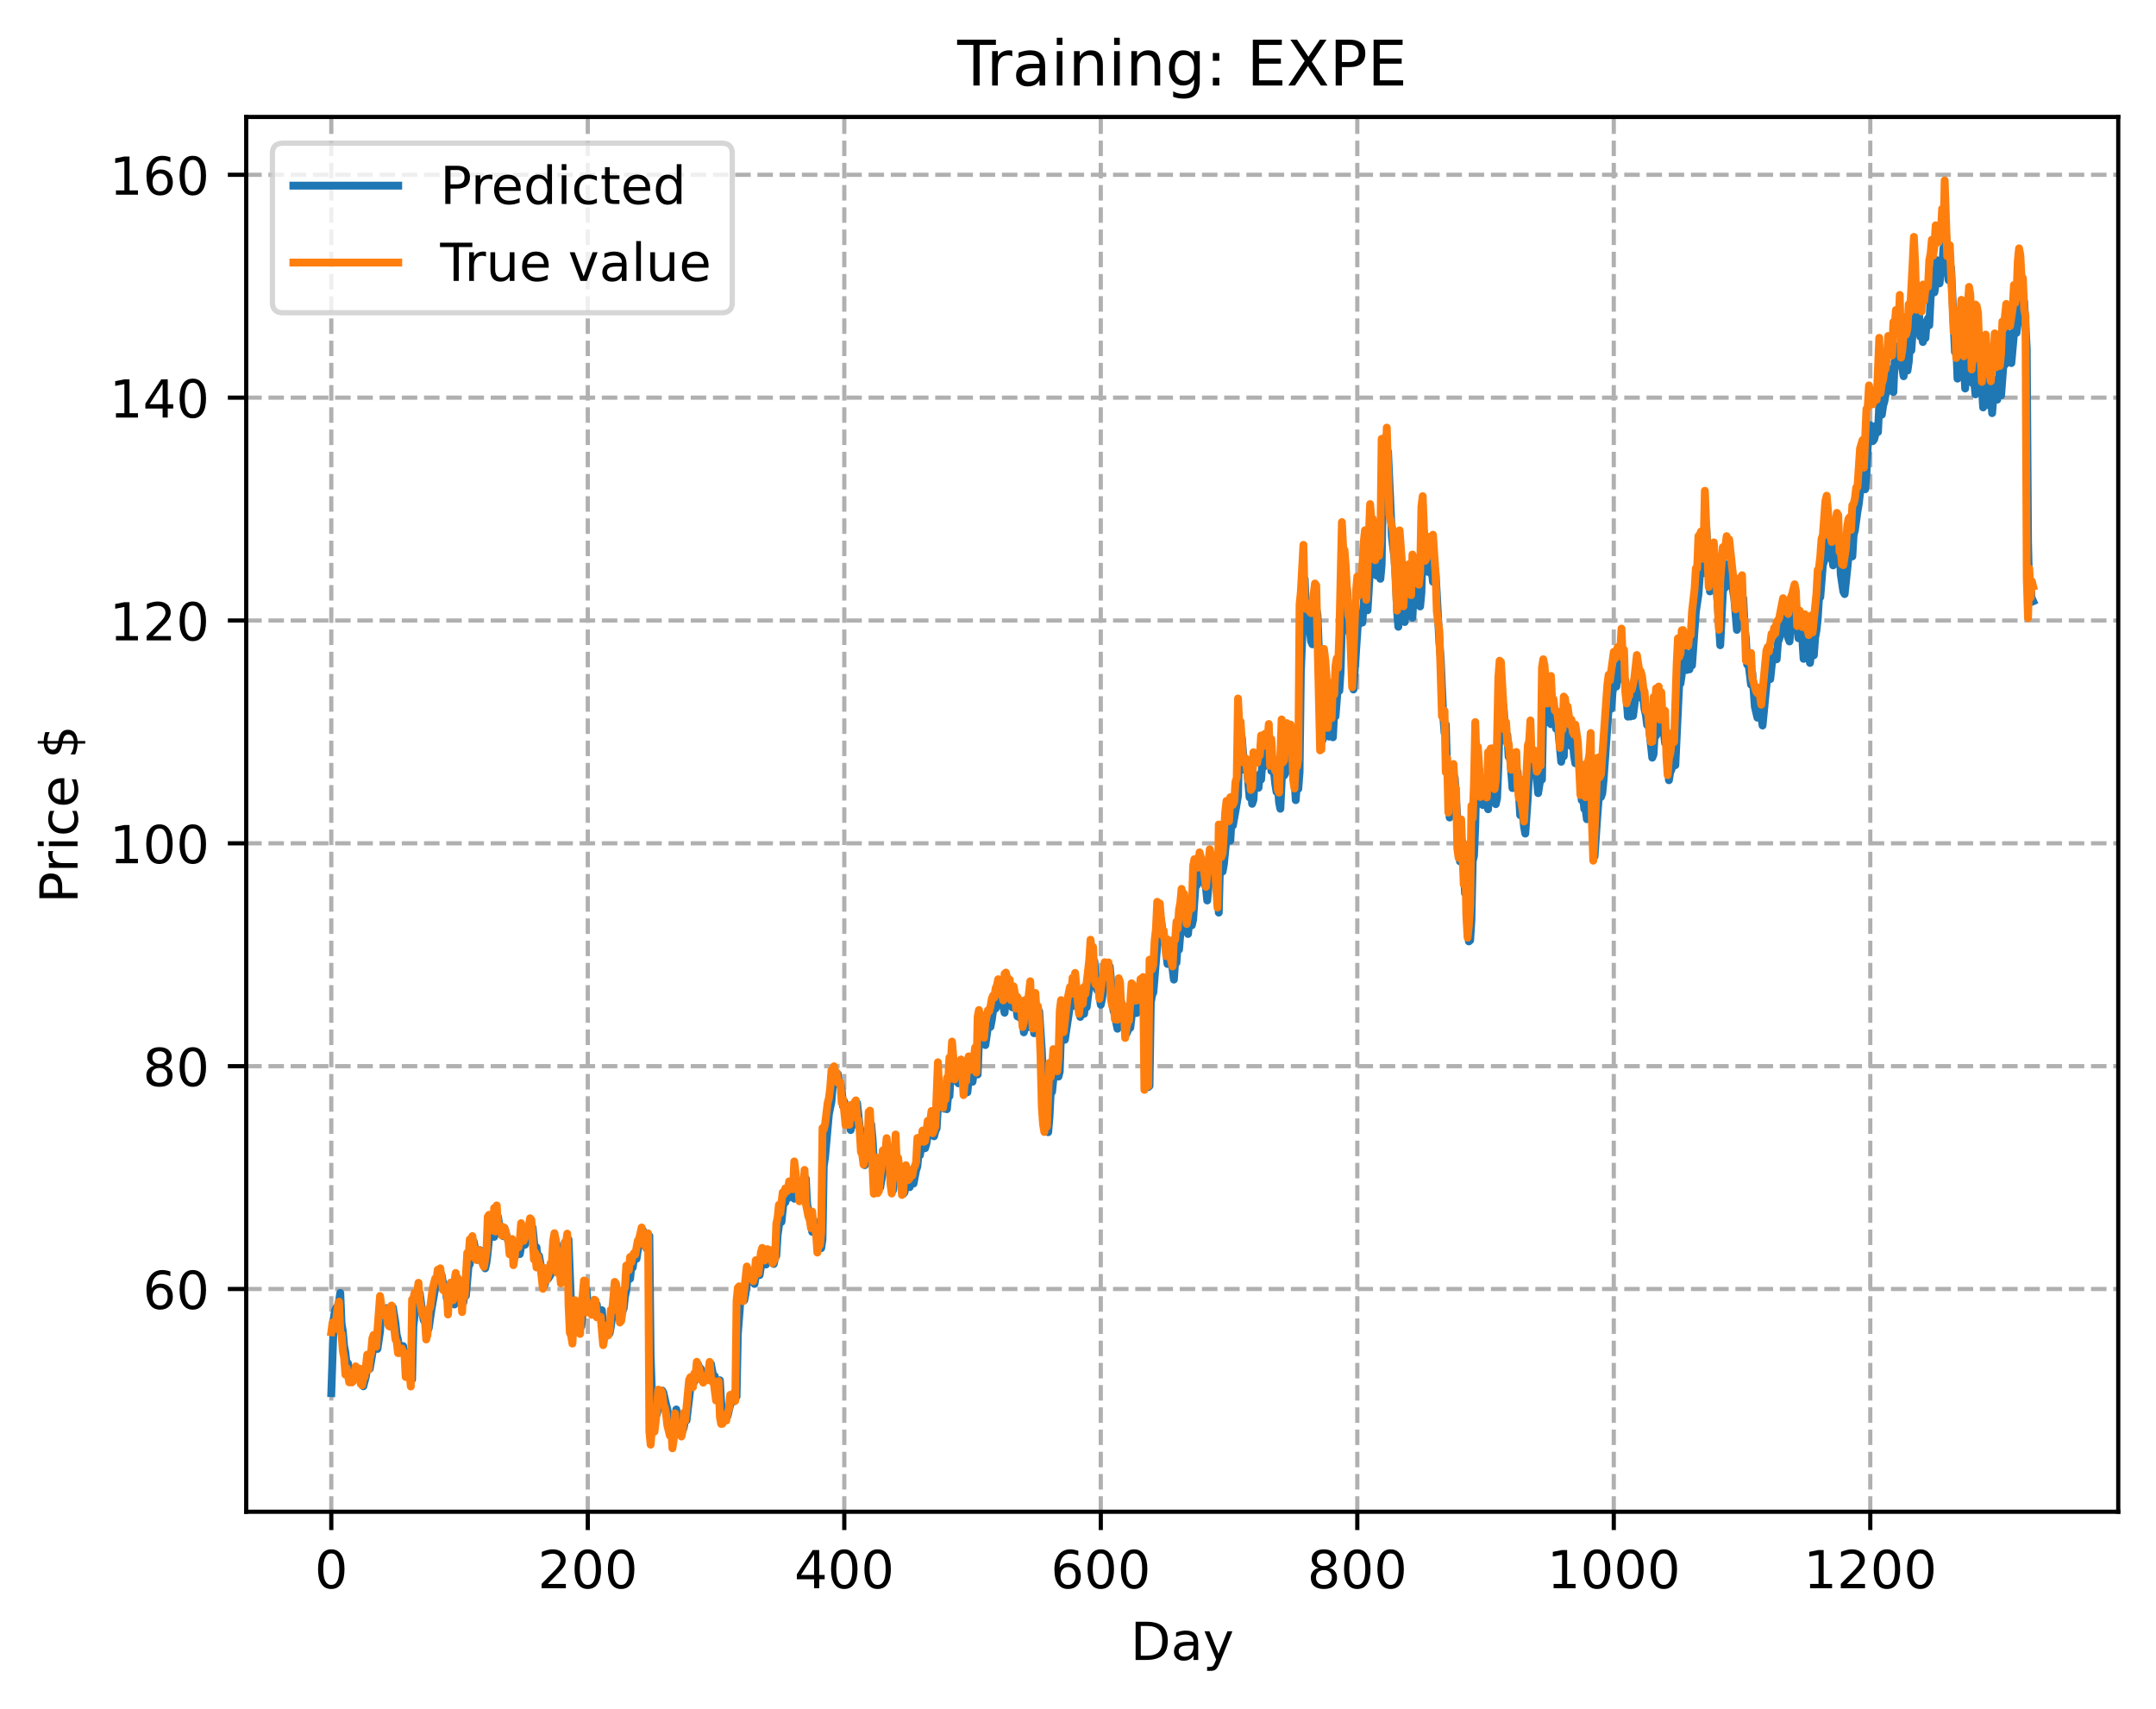 <?xml version="1.0" encoding="utf-8" standalone="no"?>
<!DOCTYPE svg PUBLIC "-//W3C//DTD SVG 1.1//EN"
  "http://www.w3.org/Graphics/SVG/1.1/DTD/svg11.dtd">
<!-- Created with matplotlib (https://matplotlib.org/) -->
<svg height="325.986pt" version="1.1" viewBox="0 0 411.286 325.986" width="411.286pt" xmlns="http://www.w3.org/2000/svg" xmlns:xlink="http://www.w3.org/1999/xlink">
 <defs>
  <style type="text/css">
*{stroke-linecap:butt;stroke-linejoin:round;}
  </style>
 </defs>
 <g id="figure_1">
  <g id="patch_1">
   <path d="M 0 325.986 
L 411.286 325.986 
L 411.286 0 
L 0 0 
z
" style="fill:#ffffff;"/>
  </g>
  <g id="axes_1">
   <g id="patch_2">
    <path d="M 46.966 288.43 
L 404.086 288.43 
L 404.086 22.318 
L 46.966 22.318 
z
" style="fill:#ffffff;"/>
   </g>
   <g id="matplotlib.axis_1">
    <g id="xtick_1">
     <g id="line2d_1">
      <path clip-path="url(#pab72a4d9db)" d="M 63.198 288.43 
L 63.198 22.318 
" style="fill:none;stroke:#b0b0b0;stroke-dasharray:2.96,1.28;stroke-dashoffset:0;stroke-width:0.8;"/>
     </g>
     <g id="line2d_2">
      <defs>
       <path d="M 0 0 
L 0 3.5 
" id="ma778e4f242" style="stroke:#000000;stroke-width:0.8;"/>
      </defs>
      <g>
       <use style="stroke:#000000;stroke-width:0.8;" x="63.198" xlink:href="#ma778e4f242" y="288.43"/>
      </g>
     </g>
     <g id="text_1">
      <!-- 0 -->
      <defs>
       <path d="M 31.781 66.406 
Q 24.172 66.406 20.328 58.906 
Q 16.5 51.422 16.5 36.375 
Q 16.5 21.391 20.328 13.891 
Q 24.172 6.391 31.781 6.391 
Q 39.453 6.391 43.281 13.891 
Q 47.125 21.391 47.125 36.375 
Q 47.125 51.422 43.281 58.906 
Q 39.453 66.406 31.781 66.406 
z
M 31.781 74.219 
Q 44.047 74.219 50.516 64.516 
Q 56.984 54.828 56.984 36.375 
Q 56.984 17.969 50.516 8.266 
Q 44.047 -1.422 31.781 -1.422 
Q 19.531 -1.422 13.062 8.266 
Q 6.594 17.969 6.594 36.375 
Q 6.594 54.828 13.062 64.516 
Q 19.531 74.219 31.781 74.219 
z
" id="DejaVuSans-48"/>
      </defs>
      <g transform="translate(60.017 303.029)scale(0.1 -0.1)">
       <use xlink:href="#DejaVuSans-48"/>
      </g>
     </g>
    </g>
    <g id="xtick_2">
     <g id="line2d_3">
      <path clip-path="url(#pab72a4d9db)" d="M 112.129 288.43 
L 112.129 22.318 
" style="fill:none;stroke:#b0b0b0;stroke-dasharray:2.96,1.28;stroke-dashoffset:0;stroke-width:0.8;"/>
     </g>
     <g id="line2d_4">
      <g>
       <use style="stroke:#000000;stroke-width:0.8;" x="112.129" xlink:href="#ma778e4f242" y="288.43"/>
      </g>
     </g>
     <g id="text_2">
      <!-- 200 -->
      <defs>
       <path d="M 19.188 8.297 
L 53.609 8.297 
L 53.609 0 
L 7.328 0 
L 7.328 8.297 
Q 12.938 14.109 22.625 23.891 
Q 32.328 33.688 34.812 36.531 
Q 39.547 41.844 41.422 45.531 
Q 43.312 49.219 43.312 52.781 
Q 43.312 58.594 39.234 62.25 
Q 35.156 65.922 28.609 65.922 
Q 23.969 65.922 18.812 64.312 
Q 13.672 62.703 7.812 59.422 
L 7.812 69.391 
Q 13.766 71.781 18.938 73 
Q 24.125 74.219 28.422 74.219 
Q 39.75 74.219 46.484 68.547 
Q 53.219 62.891 53.219 53.422 
Q 53.219 48.922 51.531 44.891 
Q 49.859 40.875 45.406 35.406 
Q 44.188 33.984 37.641 27.219 
Q 31.109 20.453 19.188 8.297 
z
" id="DejaVuSans-50"/>
      </defs>
      <g transform="translate(102.585 303.029)scale(0.1 -0.1)">
       <use xlink:href="#DejaVuSans-50"/>
       <use x="63.623" xlink:href="#DejaVuSans-48"/>
       <use x="127.246" xlink:href="#DejaVuSans-48"/>
      </g>
     </g>
    </g>
    <g id="xtick_3">
     <g id="line2d_5">
      <path clip-path="url(#pab72a4d9db)" d="M 161.06 288.43 
L 161.06 22.318 
" style="fill:none;stroke:#b0b0b0;stroke-dasharray:2.96,1.28;stroke-dashoffset:0;stroke-width:0.8;"/>
     </g>
     <g id="line2d_6">
      <g>
       <use style="stroke:#000000;stroke-width:0.8;" x="161.06" xlink:href="#ma778e4f242" y="288.43"/>
      </g>
     </g>
     <g id="text_3">
      <!-- 400 -->
      <defs>
       <path d="M 37.797 64.312 
L 12.891 25.391 
L 37.797 25.391 
z
M 35.203 72.906 
L 47.609 72.906 
L 47.609 25.391 
L 58.016 25.391 
L 58.016 17.188 
L 47.609 17.188 
L 47.609 0 
L 37.797 0 
L 37.797 17.188 
L 4.891 17.188 
L 4.891 26.703 
z
" id="DejaVuSans-52"/>
      </defs>
      <g transform="translate(151.516 303.029)scale(0.1 -0.1)">
       <use xlink:href="#DejaVuSans-52"/>
       <use x="63.623" xlink:href="#DejaVuSans-48"/>
       <use x="127.246" xlink:href="#DejaVuSans-48"/>
      </g>
     </g>
    </g>
    <g id="xtick_4">
     <g id="line2d_7">
      <path clip-path="url(#pab72a4d9db)" d="M 209.99 288.43 
L 209.99 22.318 
" style="fill:none;stroke:#b0b0b0;stroke-dasharray:2.96,1.28;stroke-dashoffset:0;stroke-width:0.8;"/>
     </g>
     <g id="line2d_8">
      <g>
       <use style="stroke:#000000;stroke-width:0.8;" x="209.99" xlink:href="#ma778e4f242" y="288.43"/>
      </g>
     </g>
     <g id="text_4">
      <!-- 600 -->
      <defs>
       <path d="M 33.016 40.375 
Q 26.375 40.375 22.484 35.828 
Q 18.609 31.297 18.609 23.391 
Q 18.609 15.531 22.484 10.953 
Q 26.375 6.391 33.016 6.391 
Q 39.656 6.391 43.531 10.953 
Q 47.406 15.531 47.406 23.391 
Q 47.406 31.297 43.531 35.828 
Q 39.656 40.375 33.016 40.375 
z
M 52.594 71.297 
L 52.594 62.312 
Q 48.875 64.062 45.094 64.984 
Q 41.312 65.922 37.594 65.922 
Q 27.828 65.922 22.672 59.328 
Q 17.531 52.734 16.797 39.406 
Q 19.672 43.656 24.016 45.922 
Q 28.375 48.188 33.594 48.188 
Q 44.578 48.188 50.953 41.516 
Q 57.328 34.859 57.328 23.391 
Q 57.328 12.156 50.688 5.359 
Q 44.047 -1.422 33.016 -1.422 
Q 20.359 -1.422 13.672 8.266 
Q 6.984 17.969 6.984 36.375 
Q 6.984 53.656 15.188 63.938 
Q 23.391 74.219 37.203 74.219 
Q 40.922 74.219 44.703 73.484 
Q 48.484 72.75 52.594 71.297 
z
" id="DejaVuSans-54"/>
      </defs>
      <g transform="translate(200.446 303.029)scale(0.1 -0.1)">
       <use xlink:href="#DejaVuSans-54"/>
       <use x="63.623" xlink:href="#DejaVuSans-48"/>
       <use x="127.246" xlink:href="#DejaVuSans-48"/>
      </g>
     </g>
    </g>
    <g id="xtick_5">
     <g id="line2d_9">
      <path clip-path="url(#pab72a4d9db)" d="M 258.921 288.43 
L 258.921 22.318 
" style="fill:none;stroke:#b0b0b0;stroke-dasharray:2.96,1.28;stroke-dashoffset:0;stroke-width:0.8;"/>
     </g>
     <g id="line2d_10">
      <g>
       <use style="stroke:#000000;stroke-width:0.8;" x="258.921" xlink:href="#ma778e4f242" y="288.43"/>
      </g>
     </g>
     <g id="text_5">
      <!-- 800 -->
      <defs>
       <path d="M 31.781 34.625 
Q 24.75 34.625 20.719 30.859 
Q 16.703 27.094 16.703 20.516 
Q 16.703 13.922 20.719 10.156 
Q 24.75 6.391 31.781 6.391 
Q 38.812 6.391 42.859 10.172 
Q 46.922 13.969 46.922 20.516 
Q 46.922 27.094 42.891 30.859 
Q 38.875 34.625 31.781 34.625 
z
M 21.922 38.812 
Q 15.578 40.375 12.031 44.719 
Q 8.5 49.078 8.5 55.328 
Q 8.5 64.062 14.719 69.141 
Q 20.953 74.219 31.781 74.219 
Q 42.672 74.219 48.875 69.141 
Q 55.078 64.062 55.078 55.328 
Q 55.078 49.078 51.531 44.719 
Q 48 40.375 41.703 38.812 
Q 48.828 37.156 52.797 32.312 
Q 56.781 27.484 56.781 20.516 
Q 56.781 9.906 50.312 4.234 
Q 43.844 -1.422 31.781 -1.422 
Q 19.734 -1.422 13.25 4.234 
Q 6.781 9.906 6.781 20.516 
Q 6.781 27.484 10.781 32.312 
Q 14.797 37.156 21.922 38.812 
z
M 18.312 54.391 
Q 18.312 48.734 21.844 45.562 
Q 25.391 42.391 31.781 42.391 
Q 38.141 42.391 41.719 45.562 
Q 45.312 48.734 45.312 54.391 
Q 45.312 60.062 41.719 63.234 
Q 38.141 66.406 31.781 66.406 
Q 25.391 66.406 21.844 63.234 
Q 18.312 60.062 18.312 54.391 
z
" id="DejaVuSans-56"/>
      </defs>
      <g transform="translate(249.377 303.029)scale(0.1 -0.1)">
       <use xlink:href="#DejaVuSans-56"/>
       <use x="63.623" xlink:href="#DejaVuSans-48"/>
       <use x="127.246" xlink:href="#DejaVuSans-48"/>
      </g>
     </g>
    </g>
    <g id="xtick_6">
     <g id="line2d_11">
      <path clip-path="url(#pab72a4d9db)" d="M 307.851 288.43 
L 307.851 22.318 
" style="fill:none;stroke:#b0b0b0;stroke-dasharray:2.96,1.28;stroke-dashoffset:0;stroke-width:0.8;"/>
     </g>
     <g id="line2d_12">
      <g>
       <use style="stroke:#000000;stroke-width:0.8;" x="307.851" xlink:href="#ma778e4f242" y="288.43"/>
      </g>
     </g>
     <g id="text_6">
      <!-- 1000 -->
      <defs>
       <path d="M 12.406 8.297 
L 28.516 8.297 
L 28.516 63.922 
L 10.984 60.406 
L 10.984 69.391 
L 28.422 72.906 
L 38.281 72.906 
L 38.281 8.297 
L 54.391 8.297 
L 54.391 0 
L 12.406 0 
z
" id="DejaVuSans-49"/>
      </defs>
      <g transform="translate(295.126 303.029)scale(0.1 -0.1)">
       <use xlink:href="#DejaVuSans-49"/>
       <use x="63.623" xlink:href="#DejaVuSans-48"/>
       <use x="127.246" xlink:href="#DejaVuSans-48"/>
       <use x="190.869" xlink:href="#DejaVuSans-48"/>
      </g>
     </g>
    </g>
    <g id="xtick_7">
     <g id="line2d_13">
      <path clip-path="url(#pab72a4d9db)" d="M 356.782 288.43 
L 356.782 22.318 
" style="fill:none;stroke:#b0b0b0;stroke-dasharray:2.96,1.28;stroke-dashoffset:0;stroke-width:0.8;"/>
     </g>
     <g id="line2d_14">
      <g>
       <use style="stroke:#000000;stroke-width:0.8;" x="356.782" xlink:href="#ma778e4f242" y="288.43"/>
      </g>
     </g>
     <g id="text_7">
      <!-- 1200 -->
      <g transform="translate(344.057 303.029)scale(0.1 -0.1)">
       <use xlink:href="#DejaVuSans-49"/>
       <use x="63.623" xlink:href="#DejaVuSans-50"/>
       <use x="127.246" xlink:href="#DejaVuSans-48"/>
       <use x="190.869" xlink:href="#DejaVuSans-48"/>
      </g>
     </g>
    </g>
    <g id="text_8">
     <!-- Day -->
     <defs>
      <path d="M 19.672 64.797 
L 19.672 8.109 
L 31.594 8.109 
Q 46.688 8.109 53.688 14.938 
Q 60.688 21.781 60.688 36.531 
Q 60.688 51.172 53.688 57.984 
Q 46.688 64.797 31.594 64.797 
z
M 9.812 72.906 
L 30.078 72.906 
Q 51.266 72.906 61.172 64.094 
Q 71.094 55.281 71.094 36.531 
Q 71.094 17.672 61.125 8.828 
Q 51.172 0 30.078 0 
L 9.812 0 
z
" id="DejaVuSans-68"/>
      <path d="M 34.281 27.484 
Q 23.391 27.484 19.188 25 
Q 14.984 22.516 14.984 16.5 
Q 14.984 11.719 18.141 8.906 
Q 21.297 6.109 26.703 6.109 
Q 34.188 6.109 38.703 11.406 
Q 43.219 16.703 43.219 25.484 
L 43.219 27.484 
z
M 52.203 31.203 
L 52.203 0 
L 43.219 0 
L 43.219 8.297 
Q 40.141 3.328 35.547 0.953 
Q 30.953 -1.422 24.312 -1.422 
Q 15.922 -1.422 10.953 3.297 
Q 6 8.016 6 15.922 
Q 6 25.141 12.172 29.828 
Q 18.359 34.516 30.609 34.516 
L 43.219 34.516 
L 43.219 35.406 
Q 43.219 41.609 39.141 45 
Q 35.062 48.391 27.688 48.391 
Q 23 48.391 18.547 47.266 
Q 14.109 46.141 10.016 43.891 
L 10.016 52.203 
Q 14.938 54.109 19.578 55.047 
Q 24.219 56 28.609 56 
Q 40.484 56 46.344 49.844 
Q 52.203 43.703 52.203 31.203 
z
" id="DejaVuSans-97"/>
      <path d="M 32.172 -5.078 
Q 28.375 -14.844 24.75 -17.812 
Q 21.141 -20.797 15.094 -20.797 
L 7.906 -20.797 
L 7.906 -13.281 
L 13.188 -13.281 
Q 16.891 -13.281 18.938 -11.516 
Q 21 -9.766 23.484 -3.219 
L 25.094 0.875 
L 2.984 54.688 
L 12.5 54.688 
L 29.594 11.922 
L 46.688 54.688 
L 56.203 54.688 
z
" id="DejaVuSans-121"/>
     </defs>
     <g transform="translate(215.652 316.707)scale(0.1 -0.1)">
      <use xlink:href="#DejaVuSans-68"/>
      <use x="77.002" xlink:href="#DejaVuSans-97"/>
      <use x="138.281" xlink:href="#DejaVuSans-121"/>
     </g>
    </g>
   </g>
   <g id="matplotlib.axis_2">
    <g id="ytick_1">
     <g id="line2d_15">
      <path clip-path="url(#pab72a4d9db)" d="M 46.966 245.935 
L 404.086 245.935 
" style="fill:none;stroke:#b0b0b0;stroke-dasharray:2.96,1.28;stroke-dashoffset:0;stroke-width:0.8;"/>
     </g>
     <g id="line2d_16">
      <defs>
       <path d="M 0 0 
L -3.5 0 
" id="m5e0a9da06f" style="stroke:#000000;stroke-width:0.8;"/>
      </defs>
      <g>
       <use style="stroke:#000000;stroke-width:0.8;" x="46.966" xlink:href="#m5e0a9da06f" y="245.935"/>
      </g>
     </g>
     <g id="text_9">
      <!-- 60 -->
      <g transform="translate(27.241 249.734)scale(0.1 -0.1)">
       <use xlink:href="#DejaVuSans-54"/>
       <use x="63.623" xlink:href="#DejaVuSans-48"/>
      </g>
     </g>
    </g>
    <g id="ytick_2">
     <g id="line2d_17">
      <path clip-path="url(#pab72a4d9db)" d="M 46.966 203.418 
L 404.086 203.418 
" style="fill:none;stroke:#b0b0b0;stroke-dasharray:2.96,1.28;stroke-dashoffset:0;stroke-width:0.8;"/>
     </g>
     <g id="line2d_18">
      <g>
       <use style="stroke:#000000;stroke-width:0.8;" x="46.966" xlink:href="#m5e0a9da06f" y="203.418"/>
      </g>
     </g>
     <g id="text_10">
      <!-- 80 -->
      <g transform="translate(27.241 207.217)scale(0.1 -0.1)">
       <use xlink:href="#DejaVuSans-56"/>
       <use x="63.623" xlink:href="#DejaVuSans-48"/>
      </g>
     </g>
    </g>
    <g id="ytick_3">
     <g id="line2d_19">
      <path clip-path="url(#pab72a4d9db)" d="M 46.966 160.901 
L 404.086 160.901 
" style="fill:none;stroke:#b0b0b0;stroke-dasharray:2.96,1.28;stroke-dashoffset:0;stroke-width:0.8;"/>
     </g>
     <g id="line2d_20">
      <g>
       <use style="stroke:#000000;stroke-width:0.8;" x="46.966" xlink:href="#m5e0a9da06f" y="160.901"/>
      </g>
     </g>
     <g id="text_11">
      <!-- 100 -->
      <g transform="translate(20.878 164.701)scale(0.1 -0.1)">
       <use xlink:href="#DejaVuSans-49"/>
       <use x="63.623" xlink:href="#DejaVuSans-48"/>
       <use x="127.246" xlink:href="#DejaVuSans-48"/>
      </g>
     </g>
    </g>
    <g id="ytick_4">
     <g id="line2d_21">
      <path clip-path="url(#pab72a4d9db)" d="M 46.966 118.385 
L 404.086 118.385 
" style="fill:none;stroke:#b0b0b0;stroke-dasharray:2.96,1.28;stroke-dashoffset:0;stroke-width:0.8;"/>
     </g>
     <g id="line2d_22">
      <g>
       <use style="stroke:#000000;stroke-width:0.8;" x="46.966" xlink:href="#m5e0a9da06f" y="118.385"/>
      </g>
     </g>
     <g id="text_12">
      <!-- 120 -->
      <g transform="translate(20.878 122.184)scale(0.1 -0.1)">
       <use xlink:href="#DejaVuSans-49"/>
       <use x="63.623" xlink:href="#DejaVuSans-50"/>
       <use x="127.246" xlink:href="#DejaVuSans-48"/>
      </g>
     </g>
    </g>
    <g id="ytick_5">
     <g id="line2d_23">
      <path clip-path="url(#pab72a4d9db)" d="M 46.966 75.868 
L 404.086 75.868 
" style="fill:none;stroke:#b0b0b0;stroke-dasharray:2.96,1.28;stroke-dashoffset:0;stroke-width:0.8;"/>
     </g>
     <g id="line2d_24">
      <g>
       <use style="stroke:#000000;stroke-width:0.8;" x="46.966" xlink:href="#m5e0a9da06f" y="75.868"/>
      </g>
     </g>
     <g id="text_13">
      <!-- 140 -->
      <g transform="translate(20.878 79.667)scale(0.1 -0.1)">
       <use xlink:href="#DejaVuSans-49"/>
       <use x="63.623" xlink:href="#DejaVuSans-52"/>
       <use x="127.246" xlink:href="#DejaVuSans-48"/>
      </g>
     </g>
    </g>
    <g id="ytick_6">
     <g id="line2d_25">
      <path clip-path="url(#pab72a4d9db)" d="M 46.966 33.351 
L 404.086 33.351 
" style="fill:none;stroke:#b0b0b0;stroke-dasharray:2.96,1.28;stroke-dashoffset:0;stroke-width:0.8;"/>
     </g>
     <g id="line2d_26">
      <g>
       <use style="stroke:#000000;stroke-width:0.8;" x="46.966" xlink:href="#m5e0a9da06f" y="33.351"/>
      </g>
     </g>
     <g id="text_14">
      <!-- 160 -->
      <g transform="translate(20.878 37.15)scale(0.1 -0.1)">
       <use xlink:href="#DejaVuSans-49"/>
       <use x="63.623" xlink:href="#DejaVuSans-54"/>
       <use x="127.246" xlink:href="#DejaVuSans-48"/>
      </g>
     </g>
    </g>
    <g id="text_15">
     <!-- Price $ -->
     <defs>
      <path d="M 19.672 64.797 
L 19.672 37.406 
L 32.078 37.406 
Q 38.969 37.406 42.719 40.969 
Q 46.484 44.531 46.484 51.125 
Q 46.484 57.672 42.719 61.234 
Q 38.969 64.797 32.078 64.797 
z
M 9.812 72.906 
L 32.078 72.906 
Q 44.344 72.906 50.609 67.359 
Q 56.891 61.812 56.891 51.125 
Q 56.891 40.328 50.609 34.812 
Q 44.344 29.297 32.078 29.297 
L 19.672 29.297 
L 19.672 0 
L 9.812 0 
z
" id="DejaVuSans-80"/>
      <path d="M 41.109 46.297 
Q 39.594 47.172 37.812 47.578 
Q 36.031 48 33.891 48 
Q 26.266 48 22.188 43.047 
Q 18.109 38.094 18.109 28.812 
L 18.109 0 
L 9.078 0 
L 9.078 54.688 
L 18.109 54.688 
L 18.109 46.188 
Q 20.953 51.172 25.484 53.578 
Q 30.031 56 36.531 56 
Q 37.453 56 38.578 55.875 
Q 39.703 55.766 41.062 55.516 
z
" id="DejaVuSans-114"/>
      <path d="M 9.422 54.688 
L 18.406 54.688 
L 18.406 0 
L 9.422 0 
z
M 9.422 75.984 
L 18.406 75.984 
L 18.406 64.594 
L 9.422 64.594 
z
" id="DejaVuSans-105"/>
      <path d="M 48.781 52.594 
L 48.781 44.188 
Q 44.969 46.297 41.141 47.344 
Q 37.312 48.391 33.406 48.391 
Q 24.656 48.391 19.812 42.844 
Q 14.984 37.312 14.984 27.297 
Q 14.984 17.281 19.812 11.734 
Q 24.656 6.203 33.406 6.203 
Q 37.312 6.203 41.141 7.25 
Q 44.969 8.297 48.781 10.406 
L 48.781 2.094 
Q 45.016 0.344 40.984 -0.531 
Q 36.969 -1.422 32.422 -1.422 
Q 20.062 -1.422 12.781 6.344 
Q 5.516 14.109 5.516 27.297 
Q 5.516 40.672 12.859 48.328 
Q 20.219 56 33.016 56 
Q 37.156 56 41.109 55.141 
Q 45.062 54.297 48.781 52.594 
z
" id="DejaVuSans-99"/>
      <path d="M 56.203 29.594 
L 56.203 25.203 
L 14.891 25.203 
Q 15.484 15.922 20.484 11.062 
Q 25.484 6.203 34.422 6.203 
Q 39.594 6.203 44.453 7.469 
Q 49.312 8.734 54.109 11.281 
L 54.109 2.781 
Q 49.266 0.734 44.188 -0.344 
Q 39.109 -1.422 33.891 -1.422 
Q 20.797 -1.422 13.156 6.188 
Q 5.516 13.812 5.516 26.812 
Q 5.516 40.234 12.766 48.109 
Q 20.016 56 32.328 56 
Q 43.359 56 49.781 48.891 
Q 56.203 41.797 56.203 29.594 
z
M 47.219 32.234 
Q 47.125 39.594 43.094 43.984 
Q 39.062 48.391 32.422 48.391 
Q 24.906 48.391 20.391 44.141 
Q 15.875 39.891 15.188 32.172 
z
" id="DejaVuSans-101"/>
      <path id="DejaVuSans-32"/>
      <path d="M 33.797 -14.703 
L 28.906 -14.703 
L 28.859 0 
Q 23.734 0.094 18.609 1.188 
Q 13.484 2.297 8.297 4.5 
L 8.297 13.281 
Q 13.281 10.156 18.375 8.562 
Q 23.484 6.984 28.906 6.938 
L 28.906 29.203 
Q 18.109 30.953 13.203 35.156 
Q 8.297 39.359 8.297 46.688 
Q 8.297 54.641 13.625 59.219 
Q 18.953 63.812 28.906 64.5 
L 28.906 75.984 
L 33.797 75.984 
L 33.797 64.656 
Q 38.328 64.453 42.578 63.688 
Q 46.828 62.938 50.875 61.625 
L 50.875 53.078 
Q 46.828 55.125 42.547 56.25 
Q 38.281 57.375 33.797 57.562 
L 33.797 36.719 
Q 44.875 35.016 50.094 30.609 
Q 55.328 26.219 55.328 18.609 
Q 55.328 10.359 49.781 5.594 
Q 44.234 0.828 33.797 0.094 
z
M 28.906 37.594 
L 28.906 57.625 
Q 23.25 56.984 20.266 54.391 
Q 17.281 51.812 17.281 47.516 
Q 17.281 43.312 20.031 40.969 
Q 22.797 38.625 28.906 37.594 
z
M 33.797 28.219 
L 33.797 7.078 
Q 39.984 7.906 43.141 10.594 
Q 46.297 13.281 46.297 17.672 
Q 46.297 21.969 43.281 24.5 
Q 40.281 27.047 33.797 28.219 
z
" id="DejaVuSans-36"/>
     </defs>
     <g transform="translate(14.798 172.342)rotate(-90)scale(0.1 -0.1)">
      <use xlink:href="#DejaVuSans-80"/>
      <use x="58.553" xlink:href="#DejaVuSans-114"/>
      <use x="99.666" xlink:href="#DejaVuSans-105"/>
      <use x="127.449" xlink:href="#DejaVuSans-99"/>
      <use x="182.43" xlink:href="#DejaVuSans-101"/>
      <use x="243.953" xlink:href="#DejaVuSans-32"/>
      <use x="275.74" xlink:href="#DejaVuSans-36"/>
     </g>
    </g>
   </g>
   <g id="line2d_27">
    <path clip-path="url(#pab72a4d9db)" d="M 63.198 265.807 
L 63.688 251.371 
L 63.932 249.935 
L 64.177 249.48 
L 64.422 249.291 
L 64.666 248.343 
L 64.911 246.68 
L 65.156 252.494 
L 65.4 253.989 
L 65.645 256.777 
L 65.89 258.074 
L 66.134 260.331 
L 66.379 260.099 
L 66.868 262.648 
L 67.113 261.792 
L 67.357 263.123 
L 67.602 262.854 
L 67.847 262.374 
L 68.091 261.588 
L 68.336 262.845 
L 68.581 261.208 
L 68.825 261.841 
L 69.315 264.496 
L 69.804 262.599 
L 70.293 259.282 
L 70.538 261.178 
L 71.517 255.38 
L 71.761 257.13 
L 72.006 257.367 
L 72.495 254.057 
L 72.74 249.765 
L 72.984 250.856 
L 73.229 250.992 
L 73.474 250.795 
L 73.718 249.574 
L 74.452 253.065 
L 74.697 250.502 
L 74.942 249.431 
L 75.431 252.355 
L 75.676 254.677 
L 75.92 255.603 
L 76.165 257.621 
L 76.899 256.811 
L 77.144 258.156 
L 77.388 258.804 
L 77.633 261.454 
L 77.878 260.729 
L 78.122 259.219 
L 78.367 260.804 
L 78.611 263.201 
L 78.856 253.035 
L 79.345 248.858 
L 79.59 249.335 
L 80.079 246.738 
L 80.569 250.44 
L 80.813 251.853 
L 81.058 252.269 
L 81.303 252.166 
L 81.547 253.966 
L 81.792 253.399 
L 82.281 250.012 
L 83.015 245.767 
L 83.26 244.765 
L 83.505 245.396 
L 83.749 243.791 
L 83.994 244.565 
L 84.239 243.246 
L 84.728 246.061 
L 84.972 245.261 
L 85.217 247.704 
L 85.462 245.86 
L 85.706 248.7 
L 86.196 245.151 
L 86.44 248.311 
L 86.685 248.888 
L 86.93 246.805 
L 87.174 243.694 
L 87.419 244.671 
L 87.664 245.039 
L 87.908 245.984 
L 88.153 246.004 
L 88.398 248.469 
L 88.642 246.181 
L 88.887 247.223 
L 89.376 241.581 
L 89.621 241.213 
L 89.866 238.318 
L 90.11 238.579 
L 90.355 236.841 
L 91.089 240.381 
L 91.333 239.672 
L 91.578 238.525 
L 91.823 239.972 
L 92.067 239.569 
L 92.557 241.998 
L 92.801 240.921 
L 93.046 238.935 
L 93.535 233.834 
L 94.025 234.733 
L 94.269 235.988 
L 94.514 232.765 
L 94.759 234.799 
L 95.003 232.157 
L 95.493 235.418 
L 95.737 234.063 
L 95.982 235.837 
L 96.227 234.284 
L 96.96 236.823 
L 97.205 237.367 
L 97.45 238.994 
L 97.694 238.224 
L 97.939 236.843 
L 98.184 239.768 
L 98.428 239.492 
L 98.673 237.839 
L 98.918 238.795 
L 99.162 239.281 
L 99.407 237.903 
L 99.652 235.246 
L 100.141 237.5 
L 100.63 235.937 
L 100.875 236.39 
L 101.12 235.398 
L 101.364 233.731 
L 101.609 234.219 
L 102.098 239.116 
L 102.343 237.972 
L 102.587 240.395 
L 102.832 239.594 
L 103.566 243.627 
L 103.811 245.354 
L 104.055 244.65 
L 104.3 242.47 
L 104.545 243.996 
L 105.034 243.212 
L 105.279 241.859 
L 105.523 241.212 
L 106.013 236.718 
L 106.257 237.685 
L 106.502 240.998 
L 106.747 239.542 
L 107.236 243.64 
L 107.725 240.177 
L 107.97 238.232 
L 108.215 238.713 
L 108.459 236.49 
L 108.948 249.061 
L 109.438 254.311 
L 109.682 252.621 
L 109.927 249.76 
L 110.172 250.422 
L 110.416 251.72 
L 110.661 251.023 
L 110.906 253.05 
L 111.15 250.303 
L 111.395 248.862 
L 111.64 246.188 
L 111.884 246.029 
L 112.129 248.958 
L 112.374 248.633 
L 112.618 249.806 
L 112.863 249.289 
L 113.108 250.757 
L 113.597 248.702 
L 113.842 248.882 
L 114.086 250.453 
L 114.331 249.959 
L 114.575 250.119 
L 114.82 249.98 
L 115.065 253.626 
L 115.309 254.798 
L 115.554 254.949 
L 116.043 252.943 
L 116.288 254.392 
L 116.533 253.108 
L 116.777 251.17 
L 117.022 251.338 
L 117.511 246.416 
L 117.756 246.487 
L 118.245 248.173 
L 118.49 250.893 
L 118.979 249.62 
L 119.224 247.393 
L 119.469 246.307 
L 119.713 243.849 
L 120.203 243.97 
L 120.447 241.548 
L 120.692 241.868 
L 120.936 240.189 
L 121.181 239.394 
L 121.426 240.178 
L 121.67 238.523 
L 122.404 235.869 
L 122.649 234.757 
L 123.138 237.783 
L 123.383 238.268 
L 123.628 237.415 
L 123.872 235.772 
L 124.117 258.454 
L 124.362 265.688 
L 124.606 267.303 
L 124.851 269.896 
L 125.096 270.243 
L 125.34 269.717 
L 125.585 268.138 
L 125.83 265.623 
L 126.074 266.393 
L 126.319 265.3 
L 126.563 265.721 
L 127.053 267.943 
L 127.297 268.834 
L 128.031 273.066 
L 128.276 271.57 
L 128.521 273.748 
L 128.765 273.109 
L 129.01 268.917 
L 129.255 271.272 
L 129.499 272.44 
L 129.744 272.425 
L 129.989 271.987 
L 130.233 272.977 
L 130.478 272.206 
L 130.723 270.175 
L 130.967 271.012 
L 131.946 262.811 
L 132.191 264.059 
L 132.435 263.624 
L 132.68 261.937 
L 132.924 262.381 
L 133.169 260.312 
L 133.414 260.952 
L 133.658 261.111 
L 133.903 262.338 
L 134.148 261.774 
L 134.392 262.728 
L 134.882 261.899 
L 135.126 262.998 
L 135.616 260.209 
L 136.105 262.726 
L 136.35 262.548 
L 136.839 266.232 
L 137.084 264.34 
L 137.328 263.348 
L 137.573 267.612 
L 137.818 269.61 
L 138.062 269.402 
L 138.307 269.485 
L 138.551 269.32 
L 138.796 270.17 
L 139.285 268.074 
L 139.53 266.483 
L 139.775 266.801 
L 140.019 267.38 
L 140.264 265.7 
L 140.509 266.46 
L 140.753 254.586 
L 141.243 248.173 
L 141.487 248.163 
L 141.732 246.538 
L 141.977 248.093 
L 142.221 246.821 
L 142.711 243.085 
L 143.2 244.548 
L 143.445 243.408 
L 143.689 243.879 
L 143.934 244.97 
L 144.423 241.776 
L 144.912 243.282 
L 145.646 238.551 
L 146.136 241.258 
L 146.625 239.026 
L 146.87 239.398 
L 147.114 238.647 
L 147.359 239.638 
L 147.604 241.16 
L 147.848 240.057 
L 148.093 239.598 
L 148.338 235.696 
L 148.827 232.198 
L 149.072 233.14 
L 149.561 228.607 
L 149.806 229.419 
L 150.05 227.792 
L 150.295 228.62 
L 150.784 226.48 
L 151.029 227.649 
L 151.273 228.035 
L 151.518 228.704 
L 151.763 224.913 
L 152.007 225.498 
L 152.252 226.484 
L 152.497 225.663 
L 152.741 228.125 
L 152.986 226.575 
L 153.231 225.925 
L 153.475 227.978 
L 153.72 224.864 
L 153.965 229.597 
L 154.454 232.545 
L 154.699 233.512 
L 154.943 235.043 
L 155.188 232.728 
L 155.433 234.706 
L 155.677 233.714 
L 156.166 238.027 
L 156.411 237.225 
L 156.656 238.15 
L 156.9 236.512 
L 157.145 222.511 
L 157.39 220.805 
L 158.124 212.559 
L 158.613 210.181 
L 158.858 207.329 
L 159.102 206.153 
L 159.347 204.369 
L 159.592 206.376 
L 159.836 204.933 
L 160.081 206.985 
L 160.326 206.729 
L 160.57 207.989 
L 160.815 211.052 
L 161.06 210.164 
L 161.549 214.223 
L 161.794 213.723 
L 162.038 213.592 
L 162.283 215.609 
L 162.527 213.662 
L 162.772 214.645 
L 163.017 213.655 
L 163.506 210.464 
L 163.995 214.948 
L 164.24 215.893 
L 164.485 219.194 
L 164.974 222.316 
L 165.708 219.351 
L 166.197 214.486 
L 166.442 217.2 
L 166.931 225.388 
L 167.176 224.846 
L 167.421 222.849 
L 167.665 226.174 
L 167.91 226.585 
L 168.888 220.846 
L 169.133 221.629 
L 169.378 219.621 
L 169.867 221.737 
L 170.356 227.105 
L 170.601 225.097 
L 170.846 224.083 
L 171.09 220.707 
L 171.335 222.995 
L 171.58 222.42 
L 172.069 226.005 
L 172.314 227.775 
L 172.558 227.497 
L 172.803 224.594 
L 173.048 223.799 
L 173.537 226.508 
L 173.782 225.16 
L 174.026 224.435 
L 174.271 225.821 
L 174.76 223.285 
L 175.005 222.542 
L 175.249 219.657 
L 175.494 220.41 
L 175.739 218.656 
L 175.983 219.221 
L 176.228 217.617 
L 176.473 219.073 
L 176.717 218.235 
L 177.207 215.103 
L 177.451 216.423 
L 177.696 215.342 
L 177.941 213.752 
L 178.185 216.802 
L 178.43 215.8 
L 178.675 215.32 
L 179.164 207.048 
L 179.409 209.707 
L 179.653 208.133 
L 179.898 209.034 
L 180.142 211.543 
L 180.387 210.482 
L 180.632 211.634 
L 180.876 208.976 
L 181.121 209.146 
L 181.366 204.95 
L 181.61 205.01 
L 181.855 202.615 
L 182.1 203.674 
L 182.344 206.257 
L 182.589 204.345 
L 182.834 206.69 
L 183.323 204.087 
L 183.568 203.115 
L 183.812 205.182 
L 184.057 208.632 
L 184.302 207.015 
L 184.546 208.398 
L 185.036 203.694 
L 185.28 205.495 
L 185.525 206.399 
L 186.014 202.802 
L 186.259 201.63 
L 186.503 205.012 
L 186.748 198.667 
L 186.993 196.197 
L 187.237 196.737 
L 187.971 199.397 
L 188.461 195.949 
L 188.705 195.078 
L 188.95 195.911 
L 189.195 194.617 
L 189.684 191.137 
L 189.929 192.423 
L 190.418 189.746 
L 190.663 188.563 
L 190.907 189.807 
L 191.152 191.763 
L 191.397 192.06 
L 191.641 193.224 
L 191.886 189.759 
L 192.13 187.897 
L 192.375 189.523 
L 192.62 189.62 
L 192.864 190.473 
L 193.109 192.203 
L 193.354 190.392 
L 193.598 189.683 
L 194.088 193.911 
L 194.332 192.571 
L 194.577 194.183 
L 194.822 192.798 
L 195.066 194.214 
L 195.311 196.966 
L 195.556 195.924 
L 195.8 194.118 
L 196.045 196.009 
L 196.29 193.53 
L 196.534 192.598 
L 196.779 190.029 
L 197.268 197.136 
L 197.758 191.981 
L 198.002 194.488 
L 198.247 192.945 
L 198.736 200.313 
L 199.225 211.296 
L 199.47 215.371 
L 199.715 215.292 
L 199.959 216.017 
L 200.204 213.092 
L 200.449 208.231 
L 200.693 208.323 
L 201.183 203.635 
L 201.427 205.284 
L 201.672 203.928 
L 201.917 205.41 
L 202.161 204.452 
L 202.406 196.914 
L 202.651 194.777 
L 203.14 198.379 
L 203.629 195.112 
L 204.363 190.262 
L 204.608 191.943 
L 204.852 189.736 
L 205.097 191.236 
L 205.342 188.938 
L 205.586 190.31 
L 205.831 192.767 
L 206.076 194.028 
L 206.32 192.535 
L 206.565 192.109 
L 206.81 193.432 
L 207.054 191.148 
L 207.299 192.175 
L 207.788 188.334 
L 208.278 182.898 
L 208.522 184.536 
L 208.767 183.417 
L 209.012 187.059 
L 209.256 188.846 
L 209.501 188.61 
L 209.99 191.707 
L 210.235 190.547 
L 210.479 188.83 
L 210.724 187.915 
L 210.969 185.625 
L 211.213 187.216 
L 211.703 184.408 
L 211.947 187.033 
L 212.192 191.128 
L 212.437 192.985 
L 212.681 192.548 
L 212.926 195.09 
L 213.171 196.281 
L 213.415 194.995 
L 213.66 191.166 
L 213.905 191.211 
L 214.149 193.593 
L 214.394 194.231 
L 214.639 193.546 
L 214.883 197.261 
L 215.373 196.166 
L 215.617 196.099 
L 216.106 191.994 
L 216.351 192.035 
L 216.84 193.284 
L 217.085 191.531 
L 217.33 192.816 
L 217.574 192.31 
L 217.819 189.933 
L 218.308 188.138 
L 218.553 202.44 
L 219.042 207.416 
L 219.287 207.198 
L 219.532 191.306 
L 219.776 189.889 
L 220.021 189.346 
L 221 177.516 
L 221.244 177.79 
L 221.489 175.361 
L 221.978 179.745 
L 222.223 179.406 
L 222.712 183.926 
L 222.957 181.834 
L 223.201 183.987 
L 223.446 182.903 
L 223.935 186.905 
L 224.18 183.504 
L 224.425 183.682 
L 224.669 180.033 
L 224.914 181.188 
L 225.403 175.386 
L 225.648 172.945 
L 225.893 174.164 
L 226.137 172.971 
L 226.627 178.203 
L 226.871 175.909 
L 227.116 174.974 
L 227.361 176.549 
L 227.605 175.449 
L 228.094 168.467 
L 228.339 168.887 
L 228.584 166.87 
L 228.828 168.177 
L 229.073 165.556 
L 229.562 167.86 
L 230.052 169.404 
L 230.296 171.812 
L 230.541 169.134 
L 230.786 167.739 
L 231.03 165.636 
L 231.52 167.329 
L 231.764 166.907 
L 232.254 170.438 
L 232.498 174.124 
L 232.743 164.499 
L 232.988 164.054 
L 233.232 166.283 
L 233.477 164.858 
L 234.211 157.612 
L 234.7 160.404 
L 234.945 156.299 
L 235.189 157.513 
L 235.679 154.782 
L 236.168 151.838 
L 236.413 141.424 
L 236.657 143.153 
L 236.902 140.777 
L 237.391 146.909 
L 237.881 146.652 
L 238.37 152.146 
L 238.615 150.017 
L 238.859 153.365 
L 239.104 152.647 
L 239.349 148.831 
L 240.082 150.306 
L 240.327 147.686 
L 240.572 148.734 
L 240.816 145.492 
L 241.061 146.316 
L 241.306 143.425 
L 241.55 142.41 
L 241.795 145.11 
L 242.04 144.441 
L 242.284 141.947 
L 242.529 147.093 
L 242.774 144.657 
L 243.263 149.54 
L 243.508 151.078 
L 243.752 149.659 
L 243.997 153.082 
L 244.242 154.307 
L 244.731 144.172 
L 244.976 147.96 
L 245.22 147.495 
L 245.465 143.745 
L 245.709 141.816 
L 245.954 144.441 
L 246.199 142.871 
L 246.443 142.052 
L 246.688 144.205 
L 247.177 152.669 
L 247.422 149.24 
L 247.667 150.514 
L 247.911 147.321 
L 248.156 128.269 
L 248.89 110.492 
L 249.135 116.479 
L 249.379 118.774 
L 249.624 117.942 
L 250.113 122.384 
L 250.358 122.931 
L 250.847 117.754 
L 251.092 116.004 
L 251.337 117.39 
L 251.826 129.889 
L 252.07 141.067 
L 252.315 141.203 
L 252.804 130.895 
L 253.294 134.198 
L 253.538 140.538 
L 253.783 136.446 
L 254.028 137.844 
L 254.272 140.675 
L 254.517 135.827 
L 254.762 136.691 
L 255.251 130.639 
L 255.496 131.795 
L 255.74 128.035 
L 256.23 110.496 
L 256.474 110.877 
L 256.719 110.517 
L 256.964 112.548 
L 257.453 120.792 
L 257.697 121.592 
L 258.187 131.554 
L 259.165 117.095 
L 259.41 118.978 
L 259.655 117.464 
L 259.899 118.784 
L 260.633 107.638 
L 260.878 116.445 
L 261.612 104.086 
L 261.857 105.623 
L 262.101 103.149 
L 262.591 109.816 
L 262.835 106.319 
L 263.08 107.843 
L 263.325 110.437 
L 263.569 107.758 
L 263.814 92.651 
L 264.058 93.156 
L 264.303 90.616 
L 264.548 93.51 
L 264.792 86.189 
L 265.526 102.463 
L 266.016 106.541 
L 266.26 110.351 
L 266.505 116.562 
L 266.75 119.586 
L 267.239 109.288 
L 267.484 110.682 
L 267.728 113.419 
L 267.973 118.679 
L 268.218 115.348 
L 268.462 114.699 
L 268.707 117.44 
L 268.952 113.848 
L 269.196 116.59 
L 269.441 117.854 
L 269.685 112.765 
L 269.93 114.059 
L 270.175 112.02 
L 270.419 113.799 
L 270.664 111.566 
L 270.909 115.706 
L 271.153 113.09 
L 271.398 104.576 
L 271.643 101.541 
L 271.887 104.431 
L 272.132 109.058 
L 272.377 109.023 
L 272.621 106.484 
L 272.866 109.346 
L 273.111 108.648 
L 273.355 111.005 
L 273.6 107.965 
L 273.845 109.313 
L 274.089 113.213 
L 274.579 122.576 
L 274.823 125.446 
L 275.313 136.438 
L 275.557 139.791 
L 275.802 138.208 
L 276.046 146.165 
L 276.291 146.434 
L 276.536 155.983 
L 276.78 152.438 
L 277.025 152.53 
L 277.27 150.976 
L 277.514 148.382 
L 278.493 164.335 
L 278.982 160.622 
L 279.472 170.449 
L 279.716 167.243 
L 280.206 179.618 
L 280.45 179.412 
L 280.695 175.599 
L 280.94 164.34 
L 281.184 163.279 
L 281.429 157.457 
L 281.673 147.333 
L 281.918 149.131 
L 282.163 146.776 
L 282.652 153.407 
L 282.897 153.612 
L 283.141 152.999 
L 283.386 151.846 
L 283.631 151.782 
L 283.875 154.403 
L 284.12 150.13 
L 284.365 151.247 
L 284.854 146.738 
L 285.343 153.433 
L 285.588 152.283 
L 285.833 146.503 
L 286.077 137.98 
L 286.322 133.614 
L 286.567 133.605 
L 286.811 134.865 
L 287.301 141.427 
L 287.545 140.233 
L 287.79 144.383 
L 288.034 144.049 
L 288.524 150.367 
L 288.768 149.304 
L 289.013 146.785 
L 289.258 147.129 
L 289.502 147.25 
L 289.992 155.525 
L 290.236 152.787 
L 290.726 157.704 
L 290.97 159.05 
L 291.46 152.075 
L 291.704 147.497 
L 291.949 146.098 
L 292.194 143.106 
L 292.438 147.847 
L 292.683 146.233 
L 292.928 145.921 
L 293.417 151.327 
L 293.906 148.214 
L 294.151 148.737 
L 294.395 135.632 
L 294.64 132.349 
L 294.885 133.324 
L 295.129 135.077 
L 295.374 137.838 
L 295.619 135.856 
L 295.863 138.171 
L 296.108 134.12 
L 296.353 137.166 
L 296.597 136.578 
L 296.842 139.039 
L 297.087 137.381 
L 297.821 145.343 
L 298.065 143.121 
L 298.31 144.306 
L 298.555 139.235 
L 298.799 139.555 
L 299.044 140.379 
L 299.289 138.349 
L 299.778 142.416 
L 300.022 141.31 
L 300.267 144.153 
L 300.512 145.635 
L 300.756 142.94 
L 301.001 143.962 
L 301.246 145.522 
L 301.735 152.673 
L 301.98 152.063 
L 302.224 154.349 
L 302.469 154.282 
L 302.714 156.301 
L 302.958 150.716 
L 303.448 147.668 
L 303.692 144.481 
L 304.182 163.401 
L 304.671 156.277 
L 305.16 149.945 
L 305.405 152.074 
L 305.649 151.405 
L 305.894 148.964 
L 306.873 135.13 
L 307.117 133.422 
L 307.362 135.227 
L 307.607 132.169 
L 308.096 128.617 
L 308.341 130.992 
L 308.585 128.708 
L 309.075 126.569 
L 309.319 128.698 
L 309.564 125.855 
L 309.809 129.899 
L 310.053 129.8 
L 310.543 136.732 
L 310.787 135.936 
L 311.032 136.704 
L 311.277 135.101 
L 311.521 136.594 
L 312.5 128.936 
L 312.989 133.09 
L 313.234 131.206 
L 313.723 135.339 
L 313.968 136.39 
L 314.212 138.325 
L 314.457 137.679 
L 315.191 144.564 
L 315.436 143.922 
L 315.68 139.596 
L 315.925 140.366 
L 316.17 137.022 
L 316.414 137.348 
L 316.659 135.776 
L 316.904 139.77 
L 317.148 137.594 
L 317.637 141.794 
L 317.882 139.523 
L 318.371 148.863 
L 318.616 147.343 
L 318.861 146.833 
L 319.105 145.703 
L 319.35 143.375 
L 319.595 146 
L 320.329 130.5 
L 320.573 130.416 
L 320.818 128.717 
L 321.063 125.543 
L 321.307 124.104 
L 321.797 127.826 
L 322.041 125.076 
L 322.286 127.717 
L 322.531 124.667 
L 322.775 126.96 
L 323.509 116.719 
L 323.998 113.407 
L 324.488 106.756 
L 324.732 105.496 
L 324.977 109.342 
L 325.222 108.765 
L 325.466 100.15 
L 326.2 112.837 
L 326.445 111.091 
L 326.69 112.408 
L 327.179 107.745 
L 327.668 115.222 
L 328.158 123.107 
L 328.647 113.326 
L 328.892 110.432 
L 329.136 112.078 
L 329.625 107.626 
L 329.87 110.105 
L 330.115 108.066 
L 330.604 112.692 
L 330.849 114.302 
L 331.338 120.181 
L 331.583 116.107 
L 331.827 114.237 
L 332.317 117.245 
L 332.561 114.186 
L 332.806 119.654 
L 333.051 121.852 
L 333.295 126.802 
L 333.54 126.529 
L 334.029 130.629 
L 334.274 128.417 
L 334.763 134.863 
L 335.252 136.932 
L 335.497 136.834 
L 335.742 134.607 
L 336.231 138.428 
L 337.21 128.281 
L 337.454 127.061 
L 337.699 129.575 
L 338.188 124.956 
L 338.433 125.922 
L 338.678 124.277 
L 338.922 125.793 
L 339.167 122.576 
L 339.656 121.175 
L 339.901 119.457 
L 340.146 119.354 
L 340.39 117.751 
L 340.635 120.757 
L 340.88 119.661 
L 341.124 121.735 
L 341.369 122.386 
L 341.613 119.935 
L 342.103 117.132 
L 342.347 117.057 
L 342.592 115.14 
L 342.837 117.207 
L 343.081 121.77 
L 343.326 121.53 
L 343.571 119.663 
L 343.815 121.943 
L 344.06 125.706 
L 344.305 125.442 
L 344.549 122.455 
L 345.283 126.488 
L 345.773 121.99 
L 346.017 125.035 
L 346.262 121.669 
L 346.507 120.346 
L 346.751 118.124 
L 346.996 114.143 
L 347.24 113.947 
L 347.73 107.854 
L 347.974 107.062 
L 348.219 104.693 
L 348.464 100.92 
L 348.708 99.182 
L 348.953 102.117 
L 349.198 106.552 
L 349.442 105.66 
L 349.687 107.872 
L 350.421 103.552 
L 350.666 102.918 
L 350.91 104.527 
L 351.155 109.629 
L 351.644 112.881 
L 351.889 113.345 
L 352.378 108.698 
L 352.868 103.878 
L 353.112 103.08 
L 353.357 106.164 
L 353.601 102.09 
L 353.846 101.182 
L 354.335 97.598 
L 354.58 96.201 
L 354.825 94.099 
L 355.069 89.696 
L 355.314 90.218 
L 355.559 88.992 
L 355.803 93.351 
L 356.048 90.551 
L 356.293 85.202 
L 356.537 83.695 
L 356.782 81.118 
L 357.271 84.16 
L 357.516 83.826 
L 357.761 82.865 
L 358.005 81.129 
L 358.25 82.438 
L 358.739 71.979 
L 358.984 79.118 
L 359.228 77.417 
L 359.473 76.563 
L 359.718 75.175 
L 359.962 74.551 
L 360.207 74.55 
L 360.452 70.408 
L 360.696 73.296 
L 360.941 74.623 
L 361.186 74.811 
L 361.43 68.952 
L 361.675 69.764 
L 361.92 66.104 
L 362.409 69.547 
L 362.654 64.67 
L 362.898 70.337 
L 363.143 71.786 
L 363.632 65.106 
L 363.877 70.713 
L 364.122 69.022 
L 364.366 65.244 
L 364.611 66.865 
L 364.856 63.41 
L 365.345 54.087 
L 365.589 56.905 
L 365.834 62.721 
L 366.079 59.577 
L 366.323 64.247 
L 366.568 62.539 
L 366.813 65.262 
L 367.057 61.554 
L 367.302 64.52 
L 367.547 61.435 
L 367.791 60.728 
L 368.036 62.071 
L 368.281 56.998 
L 368.77 51.836 
L 369.015 55.779 
L 369.259 54.074 
L 369.504 49.65 
L 369.749 52.878 
L 369.993 54.074 
L 370.238 51.981 
L 370.483 51.493 
L 370.727 47.348 
L 370.972 50.297 
L 371.216 44.378 
L 371.461 47.424 
L 371.706 53.453 
L 371.95 51.729 
L 372.195 51.075 
L 372.929 67.145 
L 373.174 65.627 
L 373.418 72.244 
L 373.663 70.363 
L 373.908 67.182 
L 374.152 69.689 
L 374.397 65.123 
L 374.886 74.13 
L 375.376 67.2 
L 375.62 65.987 
L 375.865 61.329 
L 376.11 62.722 
L 376.354 73.155 
L 376.599 72.801 
L 376.844 75.246 
L 377.088 68.4 
L 377.333 66.517 
L 377.577 67.998 
L 377.822 73.421 
L 378.067 74.074 
L 378.311 77.739 
L 378.801 70.526 
L 379.045 69.266 
L 379.535 77.387 
L 379.779 75.36 
L 380.024 78.829 
L 380.269 75.67 
L 380.513 75.653 
L 380.758 72.419 
L 381.003 76.26 
L 381.247 74.552 
L 381.492 70.221 
L 381.737 75.463 
L 382.226 68.95 
L 382.471 69.59 
L 382.715 67.373 
L 382.96 63.592 
L 383.449 68.388 
L 383.694 69.273 
L 384.428 61.038 
L 384.672 63.514 
L 384.917 61.629 
L 385.162 57.335 
L 385.406 55.299 
L 385.651 56.609 
L 385.896 59.011 
L 386.14 57.576 
L 386.63 66.543 
L 386.874 103.394 
L 387.119 113.43 
L 387.364 111.767 
L 387.608 114.831 
L 387.853 114.72 
L 387.853 114.72 
" style="fill:none;stroke:#1f77b4;stroke-linecap:square;stroke-width:1.5;"/>
   </g>
   <g id="line2d_28">
    <path clip-path="url(#pab72a4d9db)" d="M 63.198 254.183 
L 63.443 252.333 
L 63.688 253.588 
L 63.932 252.737 
L 64.177 251.356 
L 64.422 249.294 
L 64.666 248.337 
L 64.911 254.14 
L 65.156 254.523 
L 65.4 257.754 
L 65.645 259.051 
L 65.89 262.282 
L 66.134 261.007 
L 66.623 263.749 
L 66.868 262.006 
L 67.113 263.77 
L 67.357 263.537 
L 67.847 260.688 
L 68.091 262.559 
L 68.336 261.071 
L 68.581 261.113 
L 68.825 264.047 
L 69.07 264.302 
L 69.315 262.963 
L 69.559 262.729 
L 70.049 258.456 
L 70.293 261.347 
L 70.538 259.136 
L 70.783 258.222 
L 71.027 255.352 
L 71.272 254.693 
L 71.517 256.585 
L 71.761 256.968 
L 72.495 247.274 
L 72.74 248.996 
L 73.229 250.93 
L 73.474 249.719 
L 73.718 250.526 
L 73.963 252.44 
L 74.208 253.035 
L 74.452 249.442 
L 74.697 249.081 
L 75.431 255.543 
L 75.676 255.969 
L 75.92 258.158 
L 76.165 258.158 
L 76.654 257.287 
L 76.899 257.988 
L 77.144 258.094 
L 77.388 262.729 
L 77.633 262.176 
L 77.878 259.349 
L 78.367 264.536 
L 78.611 247.933 
L 78.856 247.742 
L 79.101 246.615 
L 79.345 247.912 
L 79.835 244.744 
L 80.079 248.273 
L 80.569 250.739 
L 80.813 251.058 
L 81.058 251.908 
L 81.303 255.565 
L 81.547 254.693 
L 81.792 249.697 
L 82.037 249.549 
L 82.526 245.892 
L 83.015 243.936 
L 83.26 244.17 
L 83.505 242.257 
L 83.749 242.555 
L 83.994 241.981 
L 84.483 246.105 
L 84.728 245.743 
L 84.972 246.615 
L 85.217 246.19 
L 85.462 250.803 
L 85.706 245.935 
L 85.951 244.723 
L 86.196 247.338 
L 86.44 248.082 
L 86.685 244.532 
L 86.93 242.873 
L 87.174 244.277 
L 87.419 244 
L 87.664 246.806 
L 87.908 246.806 
L 88.153 250.335 
L 88.398 245.297 
L 88.642 247.295 
L 89.132 239.026 
L 89.376 239.919 
L 89.621 236.453 
L 89.866 236.56 
L 90.11 235.837 
L 90.599 240.046 
L 90.844 240.386 
L 91.089 239.812 
L 91.333 238.452 
L 91.578 240.216 
L 91.823 239.855 
L 92.067 241.173 
L 92.312 241.704 
L 92.801 238.728 
L 93.046 232.138 
L 93.291 231.777 
L 93.535 231.968 
L 93.78 233.902 
L 94.025 234.774 
L 94.269 230.48 
L 94.514 234.965 
L 94.759 229.991 
L 95.003 233.817 
L 95.248 234.455 
L 95.493 233.924 
L 95.737 235.731 
L 95.982 234.136 
L 96.227 234.306 
L 96.471 234.944 
L 96.716 236.198 
L 96.96 236.538 
L 97.205 239.323 
L 97.694 236.39 
L 97.939 241.385 
L 98.184 239.94 
L 98.428 237.049 
L 98.918 237.984 
L 99.162 236.538 
L 99.407 233.371 
L 99.896 236.751 
L 100.386 235.348 
L 100.63 235.369 
L 101.12 232.436 
L 101.364 232.712 
L 101.854 240.301 
L 102.098 238.962 
L 102.343 241.832 
L 102.587 239.685 
L 102.832 240.875 
L 103.077 241.492 
L 103.566 245.892 
L 103.811 244.872 
L 104.055 241.959 
L 104.3 244.234 
L 104.789 242.491 
L 105.034 241.003 
L 105.279 240.769 
L 105.523 236.687 
L 105.768 235.284 
L 106.013 236.517 
L 106.257 242.831 
L 106.502 239.281 
L 106.991 244.872 
L 107.725 237.006 
L 107.97 237.049 
L 108.215 235.369 
L 108.459 248.996 
L 108.704 254.31 
L 108.948 254.778 
L 109.193 256.351 
L 109.682 248.061 
L 109.927 249.57 
L 110.172 252.163 
L 110.416 251.93 
L 110.661 254.502 
L 110.906 248.337 
L 111.15 247.146 
L 111.395 244.319 
L 111.64 244.383 
L 111.884 250.399 
L 112.129 249.974 
L 112.374 250.186 
L 112.618 250.165 
L 112.863 250.867 
L 113.108 249.74 
L 113.352 247.975 
L 113.597 248.124 
L 113.842 251.334 
L 114.575 251.228 
L 115.065 256.649 
L 115.309 255.288 
L 115.554 254.778 
L 115.799 252.865 
L 116.043 254.778 
L 116.288 253.651 
L 116.533 249.867 
L 116.777 250.165 
L 117.267 244.574 
L 117.511 244.893 
L 118.001 248.422 
L 118.245 252.333 
L 118.49 252.057 
L 118.735 250.378 
L 118.979 246.105 
L 119.224 245.616 
L 119.469 241.449 
L 119.713 242.342 
L 119.958 242.363 
L 120.203 239.812 
L 120.447 240.833 
L 120.692 239.515 
L 120.936 239.089 
L 121.181 239.387 
L 121.67 236.709 
L 121.915 236.368 
L 122.404 234.2 
L 122.649 236.517 
L 122.894 237.538 
L 123.138 237.899 
L 123.383 237.899 
L 123.628 235.306 
L 123.872 273.145 
L 124.117 275.633 
L 124.362 272.529 
L 124.606 273.294 
L 124.851 273.145 
L 125.096 271.083 
L 125.585 265.131 
L 125.83 265.492 
L 126.074 265.28 
L 126.319 265.747 
L 126.563 267.895 
L 126.808 268.511 
L 127.053 269.765 
L 127.297 271.934 
L 127.787 273.911 
L 128.031 272.295 
L 128.276 276.334 
L 128.521 274.697 
L 128.765 269.659 
L 129.01 273.145 
L 129.255 273.656 
L 129.744 273.379 
L 129.989 274.081 
L 130.233 272.997 
L 130.478 269.51 
L 130.723 271.062 
L 131.212 265.833 
L 131.457 263.281 
L 131.701 262.75 
L 131.946 264.685 
L 132.191 264.663 
L 132.435 262.049 
L 132.68 262.389 
L 132.924 259.816 
L 133.414 261.198 
L 133.658 263.239 
L 133.903 262.537 
L 134.148 263.813 
L 134.392 262.899 
L 134.637 262.495 
L 134.882 263.345 
L 135.371 259.838 
L 135.616 262.622 
L 135.86 263.643 
L 136.105 263.43 
L 136.594 267.214 
L 136.839 264.238 
L 137.084 263.515 
L 137.328 270.361 
L 137.573 271.679 
L 137.818 271.657 
L 138.307 270.531 
L 138.551 271.041 
L 138.796 269.51 
L 139.041 268.894 
L 139.285 266.13 
L 139.53 266.236 
L 139.775 267.342 
L 140.019 265.747 
L 140.264 267.278 
L 140.509 248.124 
L 140.753 245.701 
L 140.998 245.424 
L 141.243 246.828 
L 141.487 246.339 
L 141.732 248.252 
L 142.466 241.641 
L 142.711 242.278 
L 142.955 243.724 
L 143.2 243.405 
L 143.445 243.703 
L 143.689 244.447 
L 143.934 243.575 
L 144.178 240.429 
L 144.668 242.98 
L 145.157 238.919 
L 145.402 238.09 
L 145.646 240.386 
L 145.891 240.493 
L 146.136 239.897 
L 146.38 238.324 
L 146.625 238.537 
L 146.87 238.494 
L 147.114 239.132 
L 147.359 241.024 
L 147.848 240.131 
L 148.093 233.435 
L 148.338 232.351 
L 148.582 229.885 
L 148.827 231.479 
L 149.316 227.482 
L 149.561 227.865 
L 149.806 226.738 
L 150.05 227.312 
L 150.295 227.142 
L 150.539 225.399 
L 150.784 226.356 
L 151.029 226.377 
L 151.273 226.887 
L 151.518 221.594 
L 152.007 225.633 
L 152.252 225.527 
L 152.497 229.204 
L 152.741 226.101 
L 152.986 225.909 
L 153.231 227.908 
L 153.475 223.21 
L 153.72 229.63 
L 154.209 232.117 
L 154.454 232.542 
L 154.699 234.328 
L 154.943 231.16 
L 155.188 234.306 
L 155.433 234.2 
L 155.677 235.348 
L 155.922 238.983 
L 156.166 237.495 
L 156.411 237.58 
L 156.656 235.008 
L 156.9 215.216 
L 157.145 215.493 
L 157.39 214.494 
L 157.879 210.455 
L 158.124 209.519 
L 158.368 207.627 
L 158.613 204.226 
L 158.858 204.034 
L 159.102 203.439 
L 159.347 204.991 
L 159.592 204.608 
L 159.836 206.564 
L 160.081 206.352 
L 160.326 206.543 
L 160.57 210.433 
L 160.815 209.71 
L 161.304 214.664 
L 161.549 213.643 
L 161.794 213.558 
L 162.038 214.6 
L 162.283 210.837 
L 162.527 213.048 
L 162.772 212.41 
L 163.017 210.306 
L 163.261 209.944 
L 163.506 213.431 
L 163.751 213.601 
L 163.995 215.748 
L 164.24 219.808 
L 164.485 220.276 
L 164.729 222.21 
L 165.219 219.978 
L 165.463 219.362 
L 165.708 212.134 
L 165.953 211.9 
L 166.687 227.759 
L 167.176 220.829 
L 167.421 227.653 
L 167.665 227.249 
L 167.91 224.251 
L 168.154 222.721 
L 168.399 219.489 
L 168.644 219.447 
L 168.888 219.978 
L 169.133 217.151 
L 169.378 219.404 
L 169.622 220.212 
L 169.867 225.931 
L 170.112 227.716 
L 170.356 223.422 
L 170.601 222.572 
L 170.846 216.449 
L 171.09 222.232 
L 171.335 220.914 
L 172.069 227.993 
L 172.314 227.546 
L 172.558 222.976 
L 172.803 222.317 
L 173.292 225.144 
L 173.537 224.804 
L 173.782 223.273 
L 174.026 224.294 
L 174.271 222.891 
L 174.515 222.508 
L 174.76 221.721 
L 175.005 217.108 
L 175.249 218.022 
L 175.494 217.087 
L 175.739 217.661 
L 175.983 215.705 
L 176.228 217.852 
L 176.473 217.725 
L 176.717 216.173 
L 176.962 213.856 
L 177.207 215.004 
L 177.451 213.856 
L 177.696 211.964 
L 177.941 216.216 
L 178.43 214.94 
L 178.919 202.674 
L 179.164 207.925 
L 179.409 206.989 
L 179.653 208.031 
L 179.898 211.369 
L 180.142 209.136 
L 180.387 209.774 
L 180.632 205.65 
L 180.876 206.054 
L 181.121 201.76 
L 181.366 202.865 
L 181.61 198.72 
L 181.855 201.611 
L 182.1 205.948 
L 182.344 203.057 
L 182.589 204.842 
L 183.323 202.142 
L 183.568 204.736 
L 183.812 208.945 
L 184.057 205.99 
L 184.302 206.309 
L 184.546 202.887 
L 184.791 201.547 
L 185.036 203.631 
L 185.28 204.12 
L 185.77 201.972 
L 186.014 199.847 
L 186.259 204.651 
L 186.503 193.937 
L 186.748 192.704 
L 187.237 195.234 
L 187.482 195.935 
L 187.727 197.997 
L 187.971 195.042 
L 188.461 192.746 
L 188.705 192.938 
L 188.95 192.002 
L 189.195 190.578 
L 189.439 189.94 
L 189.684 190.344 
L 189.929 188.558 
L 190.173 188.027 
L 190.418 186.836 
L 190.663 187.623 
L 190.907 189.6 
L 191.152 189.813 
L 191.397 190.876 
L 191.641 185.795 
L 191.886 185.561 
L 192.13 186.539 
L 192.62 186.922 
L 192.864 190.812 
L 193.109 188.452 
L 193.354 188.176 
L 193.598 189.494 
L 193.843 192.449 
L 194.088 190.217 
L 194.332 192.066 
L 194.577 190.854 
L 194.822 192.449 
L 195.066 195.956 
L 195.311 195.063 
L 195.556 190.791 
L 195.8 193.469 
L 196.29 189.43 
L 196.534 187.219 
L 196.779 193.257 
L 197.024 196.254 
L 197.268 191.79 
L 197.513 189.451 
L 197.758 193.363 
L 198.002 191.981 
L 198.247 195.276 
L 198.491 201.292 
L 198.736 211.199 
L 198.981 214.579 
L 199.225 215.982 
L 199.47 213.877 
L 199.715 214.961 
L 200.204 202.759 
L 200.449 205.523 
L 200.693 203.758 
L 200.938 200.165 
L 201.183 202.61 
L 201.427 202.142 
L 201.672 204.396 
L 201.917 201.866 
L 202.161 192.853 
L 202.406 190.812 
L 202.651 195.148 
L 202.895 196.934 
L 203.629 190.663 
L 204.118 188.303 
L 204.363 189.621 
L 204.608 186.539 
L 204.852 188.665 
L 205.097 185.625 
L 205.831 193.448 
L 206.076 191.386 
L 206.32 191.067 
L 206.565 191.535 
L 206.81 188.303 
L 207.054 189.621 
L 207.788 183.116 
L 208.033 179.29 
L 208.278 181.501 
L 208.522 180.672 
L 208.767 186.879 
L 209.012 187.857 
L 209.256 187.41 
L 209.501 187.836 
L 209.746 190.578 
L 210.235 186.858 
L 210.479 186.284 
L 210.724 183.584 
L 210.969 184.456 
L 211.213 184.264 
L 211.458 183.626 
L 211.703 185.986 
L 211.947 190.727 
L 212.192 192.024 
L 212.437 191.173 
L 212.681 194.489 
L 213.171 194.553 
L 213.415 186.645 
L 213.66 187.368 
L 213.905 192.427 
L 214.149 192.746 
L 214.394 191.96 
L 214.639 198.04 
L 214.883 196.02 
L 215.128 195.042 
L 215.373 194.745 
L 215.862 187.602 
L 216.106 187.921 
L 216.596 190.939 
L 216.84 189.451 
L 217.085 190.812 
L 217.33 190.195 
L 217.574 186.794 
L 217.819 186.688 
L 218.064 186.411 
L 218.308 207.946 
L 218.553 207.244 
L 219.042 207.202 
L 219.287 183.095 
L 219.532 183.265 
L 219.776 184.944 
L 220.021 183.945 
L 220.266 179.396 
L 220.51 177.27 
L 220.755 172.062 
L 221 173.295 
L 221.244 172.36 
L 221.734 178.439 
L 221.978 177.525 
L 222.467 182.436 
L 222.712 179.226 
L 222.957 181.628 
L 223.201 180.99 
L 223.446 183.541 
L 223.691 184.392 
L 223.935 179.205 
L 224.18 179.29 
L 224.425 175.846 
L 224.669 177.206 
L 224.914 173.571 
L 225.159 172.211 
L 225.403 169.596 
L 225.648 170.68 
L 225.893 170.531 
L 226.382 176.292 
L 226.871 173.252 
L 227.116 173.38 
L 227.361 173.295 
L 227.605 165.195 
L 227.85 163.92 
L 228.094 164.154 
L 228.339 163.771 
L 228.584 165.536 
L 228.828 162.623 
L 229.073 163.537 
L 229.318 164.962 
L 229.562 165.259 
L 230.052 169.213 
L 230.786 162.028 
L 231.03 163.197 
L 231.52 163.41 
L 231.764 165.578 
L 232.254 173.167 
L 232.498 157.309 
L 232.743 158.988 
L 232.988 163.516 
L 233.232 162.815 
L 233.722 155.034 
L 233.966 152.802 
L 234.211 154.056 
L 234.455 156.671 
L 234.7 152.1 
L 234.945 153.652 
L 235.189 153.567 
L 235.434 152.993 
L 235.679 149.209 
L 235.923 148.38 
L 236.168 133.265 
L 236.413 138.282 
L 236.657 137.666 
L 237.147 145.468 
L 237.636 144.681 
L 238.125 148.912 
L 238.37 147.296 
L 238.615 150.719 
L 238.859 150.23 
L 239.104 143.533 
L 239.838 145.553 
L 240.082 144.001 
L 240.327 144.128 
L 240.572 140.323 
L 240.816 142.449 
L 241.061 140.706 
L 241.306 140.004 
L 241.55 141.811 
L 241.795 141.195 
L 242.04 138.134 
L 242.284 146.127 
L 242.529 141.025 
L 242.774 145.617 
L 243.018 145.872 
L 243.263 147.083 
L 243.508 145.893 
L 243.752 150.57 
L 243.997 151.229 
L 244.486 137.262 
L 244.731 145.468 
L 244.976 145.064 
L 245.22 139.537 
L 245.465 137.964 
L 245.709 140.578 
L 246.199 138.24 
L 246.443 140.663 
L 246.688 148.784 
L 246.933 150.442 
L 247.177 145.659 
L 247.422 146.297 
L 247.667 144.724 
L 247.911 115.323 
L 248.156 112.879 
L 248.645 103.95 
L 248.89 114.983 
L 249.135 116.174 
L 249.379 115.217 
L 249.869 116.726 
L 250.113 116.982 
L 250.847 111.327 
L 251.092 111.709 
L 251.826 143.172 
L 252.07 143.002 
L 252.315 128.504 
L 252.56 123.805 
L 252.804 125.804 
L 253.049 129.035 
L 253.294 138.878 
L 253.538 132.458 
L 253.783 133.499 
L 254.028 137.028 
L 254.272 130.162 
L 254.517 132.521 
L 254.762 127.015 
L 255.006 125.591 
L 255.251 127.419 
L 255.496 120.872 
L 255.985 99.613 
L 256.23 104.588 
L 256.474 104.928 
L 256.719 108.011 
L 257.208 117.322 
L 257.453 118.278 
L 257.942 131.118 
L 258.431 118.555 
L 258.676 112.815 
L 258.921 109.988 
L 259.165 113.665 
L 259.41 112.156 
L 259.655 112.262 
L 260.144 103.461 
L 260.389 101.165 
L 260.633 114.452 
L 261.367 96.17 
L 261.612 99.167 
L 261.857 98.954 
L 262.346 106.884 
L 262.591 100.549 
L 263.08 106.055 
L 263.325 103.376 
L 263.569 83.733 
L 263.814 85.625 
L 264.058 83.542 
L 264.303 88.262 
L 264.548 81.586 
L 265.037 98.232 
L 265.771 101.505 
L 266.505 116.493 
L 266.994 101.187 
L 267.484 107.925 
L 267.728 115.685 
L 267.973 110.689 
L 268.218 110.668 
L 268.462 111.773 
L 268.707 107.67 
L 268.952 111.773 
L 269.196 113.559 
L 269.441 105.8 
L 269.685 107.67 
L 269.93 106.416 
L 270.175 107.713 
L 270.419 106.459 
L 270.664 111.561 
L 270.909 109.244 
L 271.153 96.616 
L 271.398 94.66 
L 271.887 106.99 
L 272.132 106.522 
L 272.377 102.398 
L 272.621 105.034 
L 272.866 104.63 
L 273.111 105.417 
L 273.355 102.016 
L 273.845 109.244 
L 274.089 116.684 
L 274.579 120.425 
L 275.068 136.646 
L 275.313 137.092 
L 275.557 135.604 
L 275.802 147.36 
L 276.046 144.596 
L 276.291 155.034 
L 276.536 149.592 
L 276.78 147.551 
L 277.025 147.296 
L 277.27 145.765 
L 277.514 149.826 
L 277.759 150.421 
L 278.004 161.9 
L 278.248 163.686 
L 278.493 158.69 
L 278.738 156.331 
L 279.227 168.767 
L 279.472 161.114 
L 279.716 174.634 
L 279.961 178.907 
L 280.206 176.547 
L 280.45 172.912 
L 280.695 153.737 
L 280.94 156.118 
L 281.184 149.337 
L 281.429 137.772 
L 281.673 145.021 
L 281.918 142.47 
L 282.163 146.105 
L 282.407 152.058 
L 282.652 151.548 
L 282.897 149.996 
L 283.141 149.315 
L 283.386 149.23 
L 283.631 152.164 
L 283.875 143.491 
L 284.12 146.594 
L 284.365 142.81 
L 284.609 142.768 
L 284.854 149.443 
L 285.099 150.57 
L 285.343 148.805 
L 285.588 140.961 
L 285.833 129.163 
L 286.077 126.059 
L 286.322 126.314 
L 287.056 139.239 
L 287.301 137.772 
L 287.545 141.939 
L 287.79 141.79 
L 288.279 146.871 
L 288.768 144.32 
L 289.013 144.277 
L 289.258 143.469 
L 289.502 149.975 
L 289.747 152.292 
L 289.992 148.699 
L 290.236 153.312 
L 290.481 154.588 
L 290.726 156.735 
L 291.46 142.151 
L 291.704 141.429 
L 291.949 137.453 
L 292.194 144.83 
L 292.438 143.278 
L 292.683 143.172 
L 293.172 147.232 
L 293.417 146.786 
L 293.661 144.384 
L 293.906 146.042 
L 294.151 127.377 
L 294.395 125.783 
L 294.64 126.952 
L 295.129 134.222 
L 295.374 132.925 
L 295.619 134.116 
L 295.863 128.971 
L 296.108 134.009 
L 296.353 133.393 
L 296.597 135.561 
L 296.842 135.561 
L 297.087 136.199 
L 297.331 138.006 
L 297.576 142.704 
L 297.821 138.601 
L 298.065 139.218 
L 298.31 132.904 
L 298.555 133.244 
L 298.799 135.774 
L 299.044 134.775 
L 299.533 138.367 
L 299.778 137.305 
L 300.022 139.664 
L 300.267 140.153 
L 300.512 138.24 
L 301.001 141.535 
L 301.49 151.696 
L 301.735 150.272 
L 301.98 151.675 
L 302.224 151.654 
L 302.469 152.1 
L 302.714 145.617 
L 302.958 145.234 
L 303.203 143.937 
L 303.448 139.856 
L 303.692 157.16 
L 303.937 164.218 
L 304.671 147.509 
L 304.916 144.511 
L 305.16 148.295 
L 305.405 147.721 
L 305.894 140.855 
L 306.628 130.587 
L 306.873 128.737 
L 307.117 129.822 
L 307.851 124.358 
L 308.096 125.655 
L 308.585 123.465 
L 308.83 123.402 
L 309.075 124.337 
L 309.319 119.936 
L 309.564 125.506 
L 309.809 123.976 
L 310.053 132.096 
L 310.298 134.201 
L 310.543 132.181 
L 310.787 132.777 
L 311.032 130.948 
L 311.277 131.607 
L 311.766 129.439 
L 312.255 124.975 
L 312.744 128.121 
L 312.989 128.078 
L 313.234 129.014 
L 313.478 131.161 
L 313.723 131.99 
L 313.968 135.625 
L 314.212 134.86 
L 314.457 136.752 
L 314.702 140.068 
L 314.946 141.577 
L 315.191 141.514 
L 315.436 132.989 
L 315.68 135.285 
L 315.925 131.331 
L 316.17 131.884 
L 316.414 130.991 
L 316.659 137.305 
L 316.904 132.054 
L 317.148 136.327 
L 317.393 136.858 
L 317.637 135.604 
L 317.882 144.256 
L 318.127 147.891 
L 318.371 144.639 
L 318.616 143.852 
L 319.105 139.834 
L 319.35 141.577 
L 319.839 126.909 
L 320.084 121.786 
L 320.329 125.357 
L 320.573 124.72 
L 320.818 120.255 
L 321.063 120.213 
L 321.552 123.125 
L 321.797 120.999 
L 322.041 123.232 
L 322.286 120.957 
L 322.531 121.169 
L 322.775 116.684 
L 323.265 112.368 
L 323.509 108.414 
L 323.754 108.478 
L 323.998 102.271 
L 324.243 102.037 
L 324.488 101.399 
L 324.732 106.607 
L 324.977 104.737 
L 325.222 93.64 
L 325.711 105.651 
L 325.956 112.007 
L 326.2 107.139 
L 326.445 107.309 
L 326.69 104.588 
L 326.934 103.482 
L 327.179 108.287 
L 327.424 110.668 
L 327.913 120.17 
L 328.158 110.859 
L 328.647 104.397 
L 328.892 106.331 
L 329.381 102.292 
L 329.625 104.843 
L 329.87 102.909 
L 330.359 107.543 
L 330.604 109.775 
L 330.849 114.112 
L 331.093 116.259 
L 331.338 110.54 
L 331.583 110.37 
L 331.827 110.838 
L 332.072 112.007 
L 332.317 109.754 
L 332.561 117.853 
L 332.806 118.321 
L 333.051 126.059 
L 333.295 124.847 
L 333.785 126.42 
L 334.029 124.571 
L 334.274 129.311 
L 335.008 131.926 
L 335.252 132.266 
L 335.497 131.203 
L 335.986 134.456 
L 336.965 124.124 
L 337.21 123.444 
L 337.454 124.337 
L 337.944 120.914 
L 338.188 121.403 
L 338.433 119.788 
L 338.678 120.851 
L 338.922 118.555 
L 339.167 118.406 
L 339.412 117.917 
L 340.146 114.133 
L 340.39 115.132 
L 340.635 115.005 
L 340.88 116.748 
L 341.124 117.13 
L 341.613 114.027 
L 341.858 113.41 
L 342.347 111.476 
L 342.592 112.751 
L 342.837 119.448 
L 343.081 119.086 
L 343.326 116.514 
L 343.571 118.703 
L 343.815 119.639 
L 344.06 119.66 
L 344.305 117.194 
L 344.549 119.171 
L 345.039 121.169 
L 345.283 120.425 
L 345.528 117.428 
L 345.773 120.681 
L 346.507 113.304 
L 346.751 108.755 
L 346.996 108.372 
L 347.24 106.14 
L 347.485 102.76 
L 347.73 102.101 
L 348.219 95.574 
L 348.464 94.575 
L 348.708 97.403 
L 348.953 102.228 
L 349.198 102.058 
L 349.442 103.419 
L 349.687 101.888 
L 349.932 101.803 
L 350.176 99.188 
L 350.421 97.849 
L 350.666 98.274 
L 350.91 105.268 
L 351.155 105.332 
L 351.4 107.713 
L 351.644 107.819 
L 352.134 104.588 
L 352.378 100.4 
L 352.623 98.997 
L 352.868 98.657 
L 353.112 101.102 
L 353.357 96.403 
L 353.601 96.127 
L 353.846 95.107 
L 354.091 93.023 
L 354.335 92.917 
L 354.825 85.583 
L 355.314 83.946 
L 355.559 89.218 
L 356.048 78.015 
L 356.293 77.717 
L 356.537 73.529 
L 357.027 76.782 
L 357.271 77.143 
L 357.516 76.229 
L 357.761 76.166 
L 358.005 76.272 
L 358.495 64.452 
L 358.739 74.996 
L 358.984 73.189 
L 359.228 72.488 
L 359.473 70.532 
L 359.718 70.405 
L 359.962 68.024 
L 360.207 64.091 
L 360.452 66.132 
L 360.941 67.832 
L 361.186 61.433 
L 361.43 62.326 
L 361.675 59.138 
L 361.92 61.263 
L 362.164 62.348 
L 362.409 56.268 
L 362.654 68.236 
L 362.898 66.769 
L 363.388 60.583 
L 363.632 63.772 
L 363.877 62.666 
L 364.122 58.032 
L 364.366 59.52 
L 364.856 50.358 
L 365.1 45.192 
L 365.345 50.4 
L 365.589 59.095 
L 365.834 54.461 
L 366.079 58.627 
L 366.323 56.842 
L 366.568 59.435 
L 366.813 54.291 
L 367.057 57.458 
L 367.302 55.077 
L 367.547 54.652 
L 367.791 54.737 
L 368.036 49.635 
L 368.281 48.445 
L 368.525 45.745 
L 368.77 48.806 
L 369.015 47.02 
L 369.259 42.981 
L 369.749 46.234 
L 369.993 44.809 
L 370.238 44.894 
L 370.483 39.856 
L 370.727 45.575 
L 370.972 34.414 
L 371.461 48.891 
L 371.95 46.786 
L 372.684 63.283 
L 372.929 59.074 
L 373.174 68.321 
L 373.418 66.28 
L 373.663 59.754 
L 373.908 60.86 
L 374.152 57.203 
L 374.397 67.067 
L 374.642 67.981 
L 374.886 65.175 
L 375.131 59.69 
L 375.376 58.67 
L 375.62 54.737 
L 375.865 56.183 
L 376.11 70.49 
L 376.354 67.386 
L 376.599 68.555 
L 376.844 58.096 
L 377.088 58.372 
L 377.333 59.69 
L 377.577 66.535 
L 377.822 67.428 
L 378.067 72.87 
L 378.311 67.109 
L 378.556 64.473 
L 378.801 63.836 
L 379.29 71.34 
L 379.535 71.276 
L 379.779 72.743 
L 380.024 69.469 
L 380.269 69.235 
L 380.513 63.602 
L 380.758 70.086 
L 381.003 68.661 
L 381.247 64.027 
L 381.492 69.831 
L 381.737 67.492 
L 381.981 61.327 
L 382.226 62.666 
L 382.715 57.99 
L 382.96 58.882 
L 383.204 62.135 
L 383.449 62.199 
L 383.938 58.904 
L 384.183 54.376 
L 384.428 57.82 
L 384.672 56.438 
L 384.917 49.763 
L 385.162 47.382 
L 385.406 48.657 
L 385.651 53.164 
L 385.896 53.058 
L 386.14 59.074 
L 386.385 60.243 
L 386.63 110.328 
L 386.874 117.938 
L 387.119 108.478 
L 387.364 114.027 
L 387.608 110.923 
L 387.853 111.901 
L 387.853 111.901 
" style="fill:none;stroke:#ff7f0e;stroke-linecap:square;stroke-width:1.5;"/>
   </g>
   <g id="patch_3">
    <path d="M 46.966 288.43 
L 46.966 22.318 
" style="fill:none;stroke:#000000;stroke-linecap:square;stroke-linejoin:miter;stroke-width:0.8;"/>
   </g>
   <g id="patch_4">
    <path d="M 404.086 288.43 
L 404.086 22.318 
" style="fill:none;stroke:#000000;stroke-linecap:square;stroke-linejoin:miter;stroke-width:0.8;"/>
   </g>
   <g id="patch_5">
    <path d="M 46.966 288.43 
L 404.086 288.43 
" style="fill:none;stroke:#000000;stroke-linecap:square;stroke-linejoin:miter;stroke-width:0.8;"/>
   </g>
   <g id="patch_6">
    <path d="M 46.966 22.318 
L 404.086 22.318 
" style="fill:none;stroke:#000000;stroke-linecap:square;stroke-linejoin:miter;stroke-width:0.8;"/>
   </g>
   <g id="text_16">
    <!-- Training: EXPE -->
    <defs>
     <path d="M -0.297 72.906 
L 61.375 72.906 
L 61.375 64.594 
L 35.5 64.594 
L 35.5 0 
L 25.594 0 
L 25.594 64.594 
L -0.297 64.594 
z
" id="DejaVuSans-84"/>
     <path d="M 54.891 33.016 
L 54.891 0 
L 45.906 0 
L 45.906 32.719 
Q 45.906 40.484 42.875 44.328 
Q 39.844 48.188 33.797 48.188 
Q 26.516 48.188 22.312 43.547 
Q 18.109 38.922 18.109 30.906 
L 18.109 0 
L 9.078 0 
L 9.078 54.688 
L 18.109 54.688 
L 18.109 46.188 
Q 21.344 51.125 25.703 53.562 
Q 30.078 56 35.797 56 
Q 45.219 56 50.047 50.172 
Q 54.891 44.344 54.891 33.016 
z
" id="DejaVuSans-110"/>
     <path d="M 45.406 27.984 
Q 45.406 37.75 41.375 43.109 
Q 37.359 48.484 30.078 48.484 
Q 22.859 48.484 18.828 43.109 
Q 14.797 37.75 14.797 27.984 
Q 14.797 18.266 18.828 12.891 
Q 22.859 7.516 30.078 7.516 
Q 37.359 7.516 41.375 12.891 
Q 45.406 18.266 45.406 27.984 
z
M 54.391 6.781 
Q 54.391 -7.172 48.188 -13.984 
Q 42 -20.797 29.203 -20.797 
Q 24.469 -20.797 20.266 -20.094 
Q 16.062 -19.391 12.109 -17.922 
L 12.109 -9.188 
Q 16.062 -11.328 19.922 -12.344 
Q 23.781 -13.375 27.781 -13.375 
Q 36.625 -13.375 41.016 -8.766 
Q 45.406 -4.156 45.406 5.172 
L 45.406 9.625 
Q 42.625 4.781 38.281 2.391 
Q 33.938 0 27.875 0 
Q 17.828 0 11.672 7.656 
Q 5.516 15.328 5.516 27.984 
Q 5.516 40.672 11.672 48.328 
Q 17.828 56 27.875 56 
Q 33.938 56 38.281 53.609 
Q 42.625 51.219 45.406 46.391 
L 45.406 54.688 
L 54.391 54.688 
z
" id="DejaVuSans-103"/>
     <path d="M 11.719 12.406 
L 22.016 12.406 
L 22.016 0 
L 11.719 0 
z
M 11.719 51.703 
L 22.016 51.703 
L 22.016 39.312 
L 11.719 39.312 
z
" id="DejaVuSans-58"/>
     <path d="M 9.812 72.906 
L 55.906 72.906 
L 55.906 64.594 
L 19.672 64.594 
L 19.672 43.016 
L 54.391 43.016 
L 54.391 34.719 
L 19.672 34.719 
L 19.672 8.297 
L 56.781 8.297 
L 56.781 0 
L 9.812 0 
z
" id="DejaVuSans-69"/>
     <path d="M 6.297 72.906 
L 16.891 72.906 
L 35.016 45.797 
L 53.219 72.906 
L 63.812 72.906 
L 40.375 37.891 
L 65.375 0 
L 54.781 0 
L 34.281 31 
L 13.625 0 
L 2.984 0 
L 29 38.922 
z
" id="DejaVuSans-88"/>
    </defs>
    <g transform="translate(182.616 16.318)scale(0.12 -0.12)">
     <use xlink:href="#DejaVuSans-84"/>
     <use x="46.334" xlink:href="#DejaVuSans-114"/>
     <use x="87.447" xlink:href="#DejaVuSans-97"/>
     <use x="148.727" xlink:href="#DejaVuSans-105"/>
     <use x="176.51" xlink:href="#DejaVuSans-110"/>
     <use x="239.889" xlink:href="#DejaVuSans-105"/>
     <use x="267.672" xlink:href="#DejaVuSans-110"/>
     <use x="331.051" xlink:href="#DejaVuSans-103"/>
     <use x="394.527" xlink:href="#DejaVuSans-58"/>
     <use x="428.219" xlink:href="#DejaVuSans-32"/>
     <use x="460.006" xlink:href="#DejaVuSans-69"/>
     <use x="523.189" xlink:href="#DejaVuSans-88"/>
     <use x="591.695" xlink:href="#DejaVuSans-80"/>
     <use x="651.998" xlink:href="#DejaVuSans-69"/>
    </g>
   </g>
   <g id="legend_1">
    <g id="patch_7">
     <path d="M 53.966 59.674 
L 137.694 59.674 
Q 139.694 59.674 139.694 57.674 
L 139.694 29.318 
Q 139.694 27.318 137.694 27.318 
L 53.966 27.318 
Q 51.966 27.318 51.966 29.318 
L 51.966 57.674 
Q 51.966 59.674 53.966 59.674 
z
" style="fill:#ffffff;opacity:0.8;stroke:#cccccc;stroke-linejoin:miter;"/>
    </g>
    <g id="line2d_29">
     <path d="M 55.966 35.417 
L 75.966 35.417 
" style="fill:none;stroke:#1f77b4;stroke-linecap:square;stroke-width:1.5;"/>
    </g>
    <g id="line2d_30"/>
    <g id="text_17">
     <!-- Predicted -->
     <defs>
      <path d="M 45.406 46.391 
L 45.406 75.984 
L 54.391 75.984 
L 54.391 0 
L 45.406 0 
L 45.406 8.203 
Q 42.578 3.328 38.25 0.953 
Q 33.938 -1.422 27.875 -1.422 
Q 17.969 -1.422 11.734 6.484 
Q 5.516 14.406 5.516 27.297 
Q 5.516 40.188 11.734 48.094 
Q 17.969 56 27.875 56 
Q 33.938 56 38.25 53.625 
Q 42.578 51.266 45.406 46.391 
z
M 14.797 27.297 
Q 14.797 17.391 18.875 11.75 
Q 22.953 6.109 30.078 6.109 
Q 37.203 6.109 41.297 11.75 
Q 45.406 17.391 45.406 27.297 
Q 45.406 37.203 41.297 42.844 
Q 37.203 48.484 30.078 48.484 
Q 22.953 48.484 18.875 42.844 
Q 14.797 37.203 14.797 27.297 
z
" id="DejaVuSans-100"/>
      <path d="M 18.312 70.219 
L 18.312 54.688 
L 36.812 54.688 
L 36.812 47.703 
L 18.312 47.703 
L 18.312 18.016 
Q 18.312 11.328 20.141 9.422 
Q 21.969 7.516 27.594 7.516 
L 36.812 7.516 
L 36.812 0 
L 27.594 0 
Q 17.188 0 13.234 3.875 
Q 9.281 7.766 9.281 18.016 
L 9.281 47.703 
L 2.688 47.703 
L 2.688 54.688 
L 9.281 54.688 
L 9.281 70.219 
z
" id="DejaVuSans-116"/>
     </defs>
     <g transform="translate(83.966 38.917)scale(0.1 -0.1)">
      <use xlink:href="#DejaVuSans-80"/>
      <use x="58.553" xlink:href="#DejaVuSans-114"/>
      <use x="97.416" xlink:href="#DejaVuSans-101"/>
      <use x="158.939" xlink:href="#DejaVuSans-100"/>
      <use x="222.416" xlink:href="#DejaVuSans-105"/>
      <use x="250.199" xlink:href="#DejaVuSans-99"/>
      <use x="305.18" xlink:href="#DejaVuSans-116"/>
      <use x="344.389" xlink:href="#DejaVuSans-101"/>
      <use x="405.912" xlink:href="#DejaVuSans-100"/>
     </g>
    </g>
    <g id="line2d_31">
     <path d="M 55.966 50.095 
L 75.966 50.095 
" style="fill:none;stroke:#ff7f0e;stroke-linecap:square;stroke-width:1.5;"/>
    </g>
    <g id="line2d_32"/>
    <g id="text_18">
     <!-- True value -->
     <defs>
      <path d="M 8.5 21.578 
L 8.5 54.688 
L 17.484 54.688 
L 17.484 21.922 
Q 17.484 14.156 20.5 10.266 
Q 23.531 6.391 29.594 6.391 
Q 36.859 6.391 41.078 11.031 
Q 45.312 15.672 45.312 23.688 
L 45.312 54.688 
L 54.297 54.688 
L 54.297 0 
L 45.312 0 
L 45.312 8.406 
Q 42.047 3.422 37.719 1 
Q 33.406 -1.422 27.688 -1.422 
Q 18.266 -1.422 13.375 4.438 
Q 8.5 10.297 8.5 21.578 
z
M 31.109 56 
z
" id="DejaVuSans-117"/>
      <path d="M 2.984 54.688 
L 12.5 54.688 
L 29.594 8.797 
L 46.688 54.688 
L 56.203 54.688 
L 35.688 0 
L 23.484 0 
z
" id="DejaVuSans-118"/>
      <path d="M 9.422 75.984 
L 18.406 75.984 
L 18.406 0 
L 9.422 0 
z
" id="DejaVuSans-108"/>
     </defs>
     <g transform="translate(83.966 53.595)scale(0.1 -0.1)">
      <use xlink:href="#DejaVuSans-84"/>
      <use x="46.334" xlink:href="#DejaVuSans-114"/>
      <use x="87.447" xlink:href="#DejaVuSans-117"/>
      <use x="150.826" xlink:href="#DejaVuSans-101"/>
      <use x="212.35" xlink:href="#DejaVuSans-32"/>
      <use x="244.137" xlink:href="#DejaVuSans-118"/>
      <use x="303.316" xlink:href="#DejaVuSans-97"/>
      <use x="364.596" xlink:href="#DejaVuSans-108"/>
      <use x="392.379" xlink:href="#DejaVuSans-117"/>
      <use x="455.758" xlink:href="#DejaVuSans-101"/>
     </g>
    </g>
   </g>
  </g>
 </g>
 <defs>
  <clipPath id="pab72a4d9db">
   <rect height="266.112" width="357.12" x="46.966" y="22.318"/>
  </clipPath>
 </defs>
</svg>
